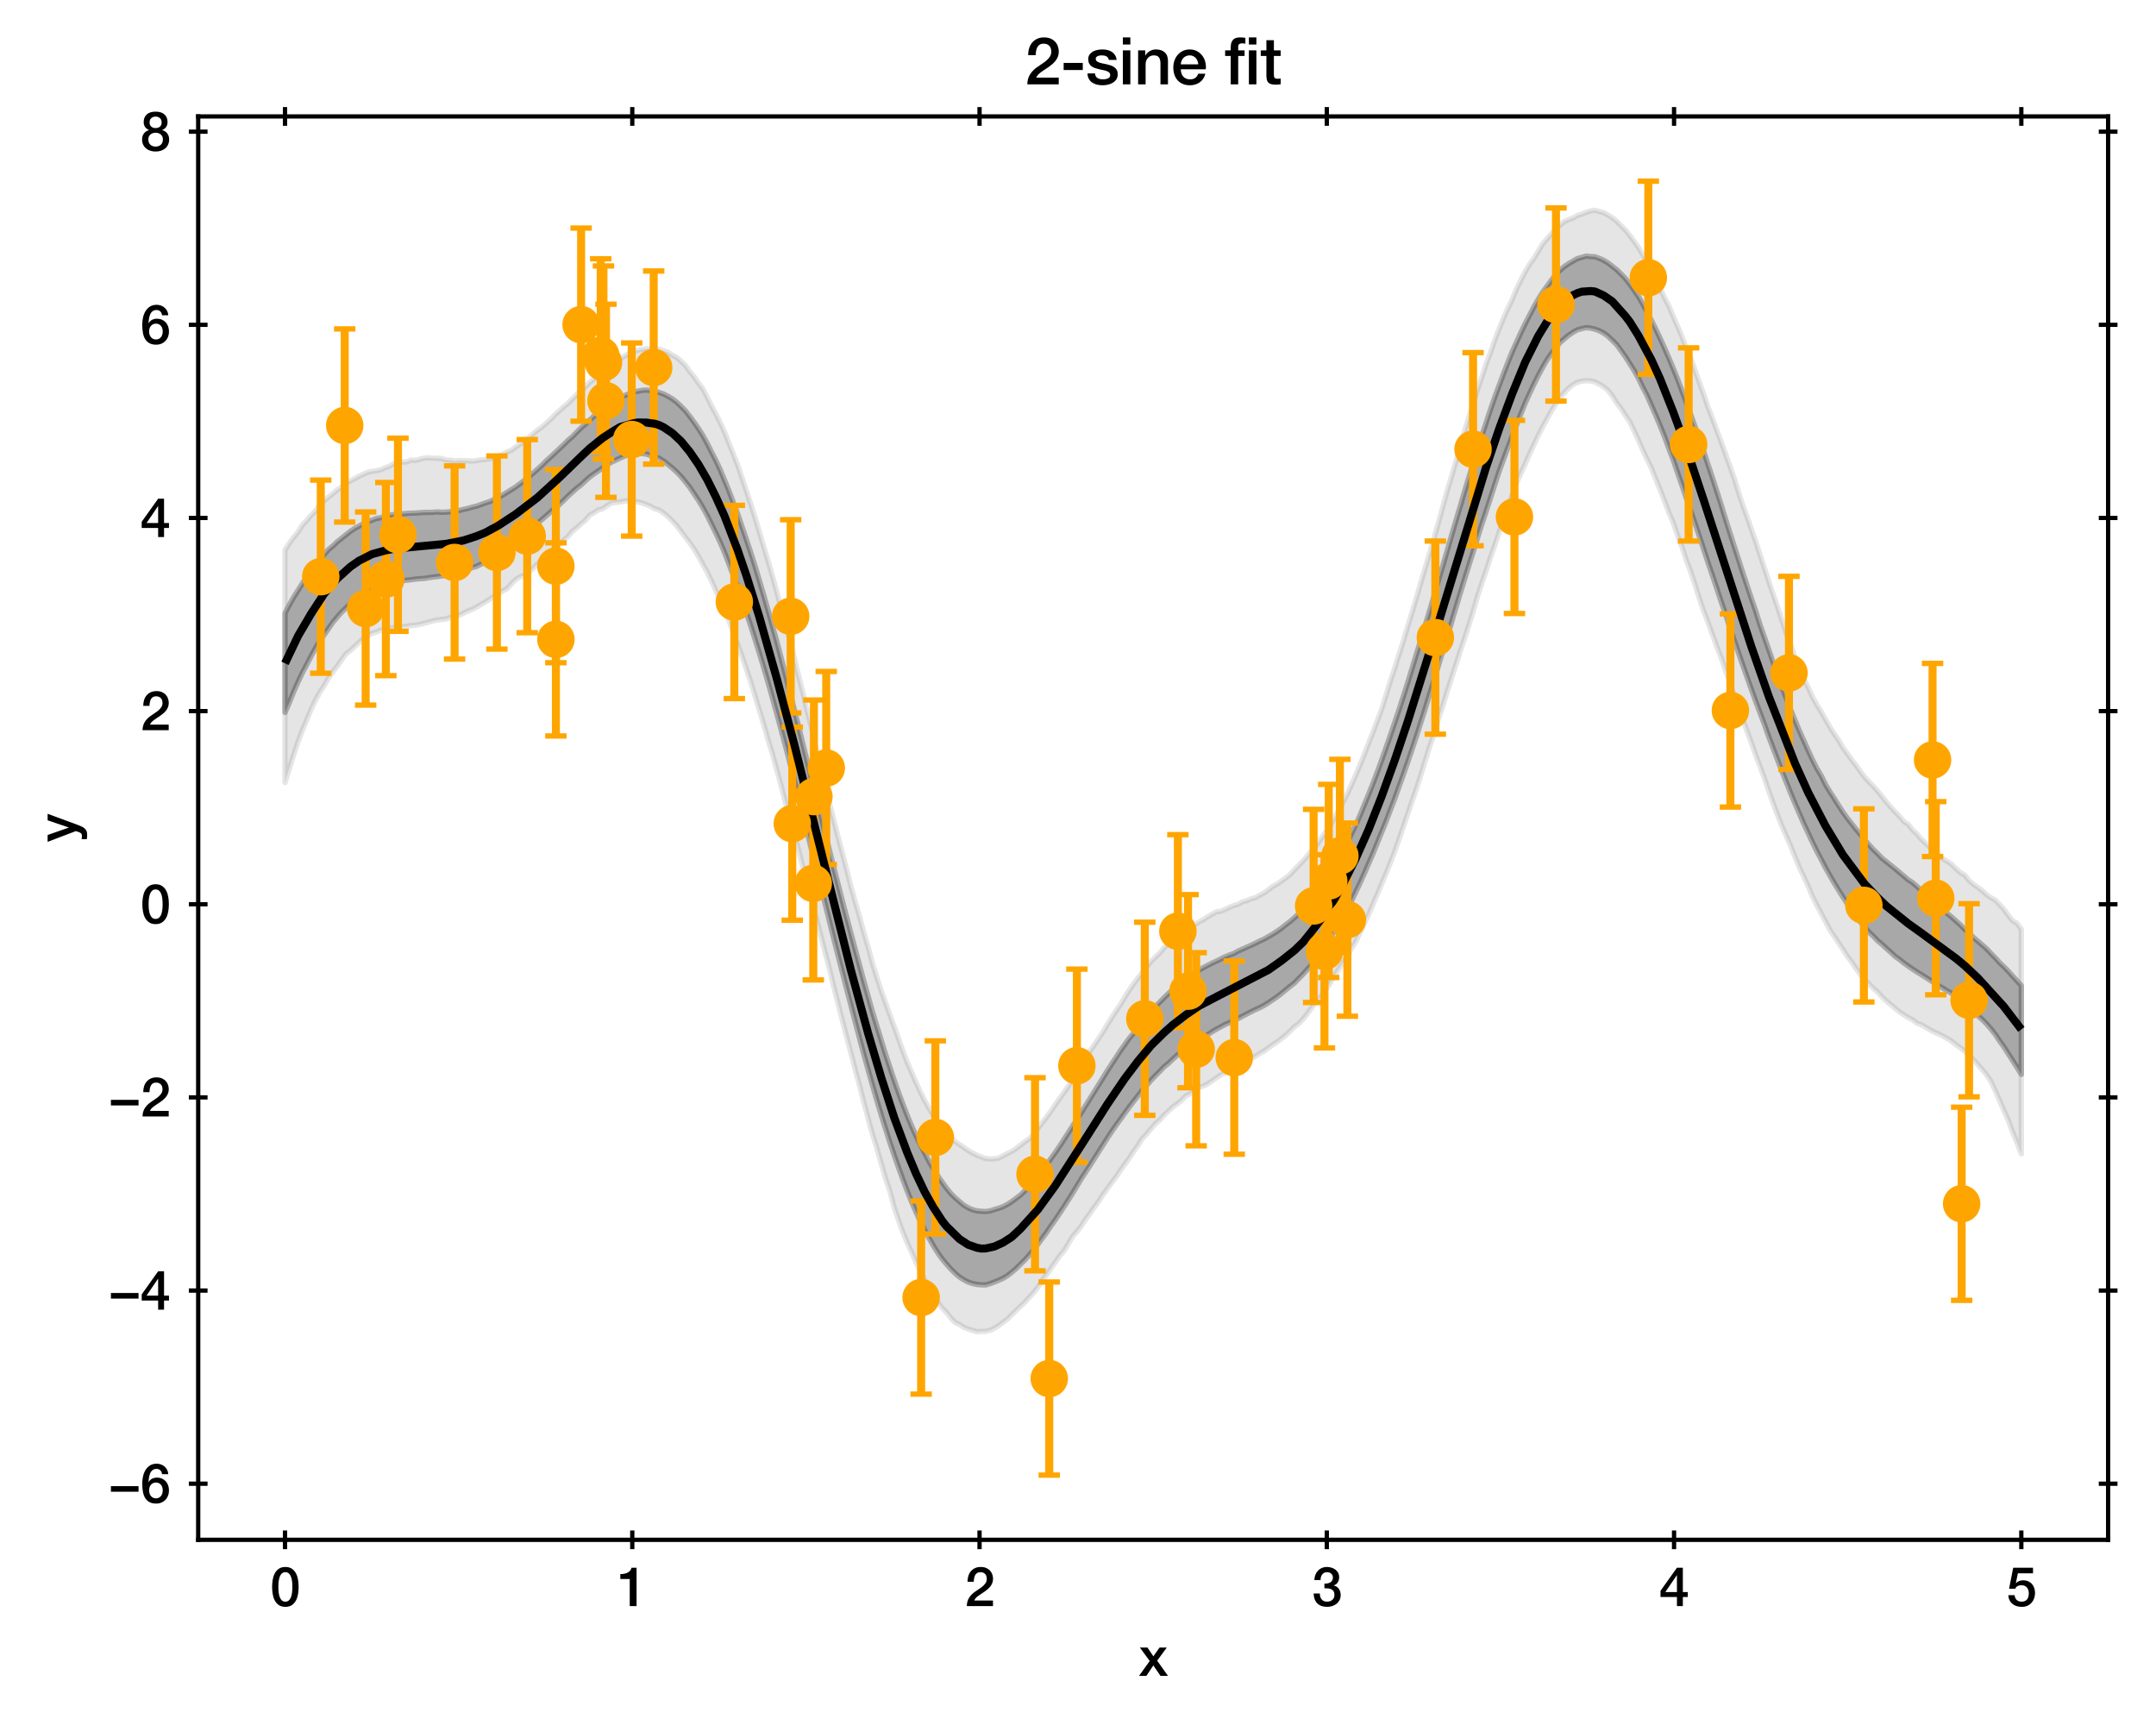 <?xml version="1.0" encoding="utf-8" standalone="no"?>
<!DOCTYPE svg PUBLIC "-//W3C//DTD SVG 1.1//EN"
  "http://www.w3.org/Graphics/SVG/1.1/DTD/svg11.dtd">
<svg xmlns:xlink="http://www.w3.org/1999/xlink" width="403.129pt" height="322.431pt" viewBox="0 0 403.129 322.431" xmlns="http://www.w3.org/2000/svg" version="1.1">
 <defs>
  <style type="text/css">*{stroke-linejoin: round; stroke-linecap: butt}</style>
 </defs>
 <g id="figure_1">
  <g id="patch_1">
   <path d="M 0 322.431 
L 403.129 322.431 
L 403.129 0 
L 0 0 
z
" style="fill: #ffffff"/>
  </g>
  <g id="axes_1">
   <g id="patch_2">
    <path d="M 37.059 287.881 
L 394.179 287.881 
L 394.179 21.769 
L 37.059 21.769 
z
" style="fill: #ffffff"/>
   </g>
   <g id="PolyCollection_1">
    <defs>
     <path id="mcfa5ec02e7" d="M 53.292 -207.771 
L 53.292 -189.242 
L 54.106 -191.089 
L 54.919 -193.105 
L 55.733 -194.933 
L 56.547 -196.669 
L 57.36 -198.188 
L 58.174 -199.77 
L 58.988 -201.254 
L 59.801 -202.609 
L 60.615 -203.764 
L 61.429 -204.906 
L 62.242 -206.095 
L 63.056 -207.062 
L 63.87 -207.996 
L 64.683 -208.769 
L 65.497 -209.549 
L 66.311 -210.285 
L 67.125 -210.92 
L 67.938 -211.52 
L 68.752 -211.95 
L 69.566 -212.313 
L 70.379 -212.729 
L 71.193 -213.005 
L 72.007 -213.251 
L 72.82 -213.454 
L 73.634 -213.571 
L 74.448 -213.696 
L 75.261 -213.836 
L 76.075 -213.97 
L 76.889 -214.046 
L 77.702 -214.166 
L 78.516 -214.244 
L 79.33 -214.288 
L 80.143 -214.426 
L 80.957 -214.542 
L 81.771 -214.637 
L 82.584 -214.739 
L 83.398 -214.883 
L 84.212 -215.058 
L 85.025 -215.255 
L 85.839 -215.479 
L 86.653 -215.717 
L 87.466 -216.005 
L 88.28 -216.316 
L 89.094 -216.539 
L 89.907 -216.931 
L 90.721 -217.341 
L 91.535 -217.779 
L 92.348 -218.208 
L 93.162 -218.623 
L 93.976 -219.155 
L 94.789 -219.731 
L 95.603 -220.267 
L 96.417 -220.881 
L 97.23 -221.537 
L 98.044 -222.253 
L 98.858 -223.027 
L 99.671 -223.774 
L 100.485 -224.543 
L 101.299 -225.271 
L 102.112 -225.971 
L 102.926 -226.689 
L 103.74 -227.405 
L 104.553 -228.074 
L 105.367 -228.838 
L 106.181 -229.66 
L 106.994 -230.39 
L 107.808 -231.128 
L 108.622 -231.758 
L 109.435 -232.517 
L 110.249 -233.241 
L 111.063 -233.841 
L 111.876 -234.392 
L 112.69 -234.963 
L 113.504 -235.498 
L 114.317 -236.026 
L 115.131 -236.398 
L 115.945 -236.795 
L 116.758 -237.16 
L 117.572 -237.409 
L 118.386 -237.557 
L 119.199 -237.653 
L 120.013 -237.631 
L 120.827 -237.542 
L 121.64 -237.271 
L 122.454 -237.03 
L 123.268 -236.749 
L 124.081 -236.237 
L 124.895 -235.596 
L 125.709 -234.931 
L 126.522 -234.197 
L 127.336 -233.348 
L 128.15 -232.361 
L 128.963 -231.328 
L 129.777 -230.111 
L 130.591 -228.903 
L 131.404 -227.561 
L 132.218 -226.07 
L 133.032 -224.429 
L 133.845 -222.761 
L 134.659 -221.045 
L 135.473 -219.128 
L 136.286 -216.997 
L 137.1 -214.888 
L 137.914 -212.687 
L 138.728 -210.271 
L 139.541 -207.893 
L 140.355 -205.474 
L 141.169 -202.917 
L 141.982 -200.313 
L 142.796 -197.621 
L 143.61 -194.853 
L 144.423 -191.967 
L 145.237 -189.024 
L 146.051 -186.015 
L 146.864 -182.974 
L 147.678 -179.851 
L 148.492 -176.644 
L 149.305 -173.303 
L 150.119 -170.07 
L 150.933 -166.813 
L 151.746 -163.574 
L 152.56 -160.361 
L 153.374 -157.184 
L 154.187 -153.852 
L 155.001 -150.541 
L 155.815 -147.252 
L 156.628 -144.046 
L 157.442 -140.914 
L 158.256 -137.729 
L 159.069 -134.608 
L 159.883 -131.462 
L 160.697 -128.372 
L 161.51 -125.33 
L 162.324 -122.42 
L 163.138 -119.531 
L 163.951 -116.705 
L 164.765 -113.999 
L 165.579 -111.365 
L 166.392 -108.817 
L 167.206 -106.41 
L 168.02 -104.108 
L 168.833 -101.877 
L 169.647 -99.736 
L 170.461 -97.703 
L 171.274 -95.836 
L 172.088 -94.047 
L 172.902 -92.471 
L 173.715 -90.938 
L 174.529 -89.5 
L 175.343 -88.216 
L 176.156 -87.073 
L 176.97 -86.093 
L 177.784 -85.188 
L 178.597 -84.372 
L 179.411 -83.673 
L 180.225 -83.167 
L 181.038 -82.731 
L 181.852 -82.466 
L 182.666 -82.292 
L 183.479 -82.23 
L 184.293 -82.203 
L 185.107 -82.437 
L 185.92 -82.747 
L 186.734 -83.077 
L 187.548 -83.442 
L 188.361 -83.927 
L 189.175 -84.563 
L 189.989 -85.253 
L 190.802 -86.071 
L 191.616 -86.865 
L 192.43 -87.771 
L 193.243 -88.742 
L 194.057 -89.811 
L 194.871 -90.898 
L 195.684 -92.011 
L 196.498 -93.221 
L 197.312 -94.367 
L 198.125 -95.578 
L 198.939 -96.818 
L 199.753 -98.084 
L 200.566 -99.372 
L 201.38 -100.714 
L 202.194 -102.061 
L 203.007 -103.312 
L 203.821 -104.554 
L 204.635 -105.834 
L 205.448 -107.114 
L 206.262 -108.403 
L 207.076 -109.683 
L 207.89 -110.912 
L 208.703 -112.086 
L 209.517 -113.199 
L 210.331 -114.346 
L 211.144 -115.473 
L 211.958 -116.511 
L 212.772 -117.56 
L 213.585 -118.615 
L 214.399 -119.52 
L 215.213 -120.449 
L 216.026 -121.311 
L 216.84 -122.118 
L 217.654 -122.97 
L 218.467 -123.633 
L 219.281 -124.401 
L 220.095 -125.145 
L 220.908 -125.773 
L 221.722 -126.364 
L 222.536 -126.891 
L 223.349 -127.448 
L 224.163 -127.959 
L 224.977 -128.524 
L 225.79 -128.989 
L 226.604 -129.523 
L 227.418 -130.003 
L 228.231 -130.436 
L 229.045 -130.881 
L 229.859 -131.233 
L 230.672 -131.618 
L 231.486 -132 
L 232.3 -132.439 
L 233.113 -132.861 
L 233.927 -133.274 
L 234.741 -133.673 
L 235.554 -134.04 
L 236.368 -134.47 
L 237.182 -134.98 
L 237.995 -135.528 
L 238.809 -136.084 
L 239.623 -136.703 
L 240.436 -137.386 
L 241.25 -138.043 
L 242.064 -138.674 
L 242.877 -139.526 
L 243.691 -140.352 
L 244.505 -141.257 
L 245.318 -142.14 
L 246.132 -143.245 
L 246.946 -144.371 
L 247.759 -145.544 
L 248.573 -146.872 
L 249.387 -148.12 
L 250.2 -149.464 
L 251.014 -150.812 
L 251.828 -152.292 
L 252.641 -153.863 
L 253.455 -155.563 
L 254.269 -157.262 
L 255.082 -159.058 
L 255.896 -160.958 
L 256.71 -162.812 
L 257.523 -164.809 
L 258.337 -166.826 
L 259.151 -168.814 
L 259.964 -170.945 
L 260.778 -173.077 
L 261.592 -175.362 
L 262.405 -177.614 
L 263.219 -179.939 
L 264.033 -182.338 
L 264.846 -184.769 
L 265.66 -187.352 
L 266.474 -189.885 
L 267.287 -192.573 
L 268.101 -195.15 
L 268.915 -197.855 
L 269.728 -200.512 
L 270.542 -203.209 
L 271.356 -205.899 
L 272.169 -208.641 
L 272.983 -211.341 
L 273.797 -213.984 
L 274.61 -216.587 
L 275.424 -219.14 
L 276.238 -221.774 
L 277.052 -224.345 
L 277.865 -226.795 
L 278.679 -229.28 
L 279.493 -231.815 
L 280.306 -234.294 
L 281.12 -236.52 
L 281.934 -238.74 
L 282.747 -240.877 
L 283.561 -242.999 
L 284.375 -245.068 
L 285.188 -247.075 
L 286.002 -248.869 
L 286.816 -250.588 
L 287.629 -252.22 
L 288.443 -253.738 
L 289.257 -255.15 
L 290.07 -256.32 
L 290.884 -257.393 
L 291.698 -258.393 
L 292.511 -259.102 
L 293.325 -259.768 
L 294.139 -260.318 
L 294.952 -260.766 
L 295.766 -260.998 
L 296.58 -261.173 
L 297.393 -261.091 
L 298.207 -260.896 
L 299.021 -260.607 
L 299.834 -260.177 
L 300.648 -259.594 
L 301.462 -258.811 
L 302.275 -258.011 
L 303.089 -256.904 
L 303.903 -255.767 
L 304.716 -254.476 
L 305.53 -253.188 
L 306.344 -251.73 
L 307.157 -250.026 
L 307.971 -248.466 
L 308.785 -246.623 
L 309.598 -244.764 
L 310.412 -242.832 
L 311.226 -240.799 
L 312.039 -238.574 
L 312.853 -236.446 
L 313.667 -234.072 
L 314.48 -231.744 
L 315.294 -229.381 
L 316.108 -226.976 
L 316.921 -224.642 
L 317.735 -222.192 
L 318.549 -219.745 
L 319.362 -217.262 
L 320.176 -214.89 
L 320.99 -212.464 
L 321.803 -210.003 
L 322.617 -207.682 
L 323.431 -205.158 
L 324.244 -202.823 
L 325.058 -200.406 
L 325.872 -198.053 
L 326.685 -195.737 
L 327.499 -193.473 
L 328.313 -191.222 
L 329.126 -189.059 
L 329.94 -186.893 
L 330.754 -184.596 
L 331.567 -182.471 
L 332.381 -180.334 
L 333.195 -178.206 
L 334.008 -176.178 
L 334.822 -174.139 
L 335.636 -172.192 
L 336.449 -170.303 
L 337.263 -168.448 
L 338.077 -166.713 
L 338.89 -164.959 
L 339.704 -163.306 
L 340.518 -161.76 
L 341.331 -160.193 
L 342.145 -158.745 
L 342.959 -157.349 
L 343.772 -156.01 
L 344.586 -154.733 
L 345.4 -153.513 
L 346.213 -152.288 
L 347.027 -151.139 
L 347.841 -150.083 
L 348.655 -149.108 
L 349.468 -148.163 
L 350.282 -147.399 
L 351.096 -146.539 
L 351.909 -145.878 
L 352.723 -145.114 
L 353.537 -144.392 
L 354.35 -143.622 
L 355.164 -143.056 
L 355.978 -142.401 
L 356.791 -141.819 
L 357.605 -141.26 
L 358.419 -140.726 
L 359.232 -140.224 
L 360.046 -139.729 
L 360.86 -139.198 
L 361.673 -138.678 
L 362.487 -138.122 
L 363.301 -137.678 
L 364.114 -137.159 
L 364.928 -136.719 
L 365.742 -136.157 
L 366.555 -135.501 
L 367.369 -134.851 
L 368.183 -134.108 
L 368.996 -133.353 
L 369.81 -132.561 
L 370.624 -131.84 
L 371.437 -131.024 
L 372.251 -130.083 
L 373.065 -129.062 
L 373.878 -127.828 
L 374.692 -126.698 
L 375.506 -125.425 
L 376.319 -124.16 
L 377.133 -122.891 
L 377.947 -121.558 
L 377.947 -138.175 
L 377.947 -138.175 
L 377.133 -139.051 
L 376.319 -139.942 
L 375.506 -140.86 
L 374.692 -141.696 
L 373.878 -142.46 
L 373.065 -143.372 
L 372.251 -144.191 
L 371.437 -145.061 
L 370.624 -145.766 
L 369.81 -146.481 
L 368.996 -147.159 
L 368.183 -147.963 
L 367.369 -148.677 
L 366.555 -149.512 
L 365.742 -150.24 
L 364.928 -150.965 
L 364.114 -151.645 
L 363.301 -152.368 
L 362.487 -153.109 
L 361.673 -153.911 
L 360.86 -154.615 
L 360.046 -155.371 
L 359.232 -155.987 
L 358.419 -156.715 
L 357.605 -157.419 
L 356.791 -157.942 
L 355.978 -158.646 
L 355.164 -159.324 
L 354.35 -160.022 
L 353.537 -160.664 
L 352.723 -161.327 
L 351.909 -161.974 
L 351.096 -162.808 
L 350.282 -163.609 
L 349.468 -164.485 
L 348.655 -165.388 
L 347.841 -166.447 
L 347.027 -167.409 
L 346.213 -168.45 
L 345.4 -169.465 
L 344.586 -170.611 
L 343.772 -171.858 
L 342.959 -173.166 
L 342.145 -174.424 
L 341.331 -175.764 
L 340.518 -177.428 
L 339.704 -178.787 
L 338.89 -180.412 
L 338.077 -182.17 
L 337.263 -183.989 
L 336.449 -185.814 
L 335.636 -187.75 
L 334.822 -189.732 
L 334.008 -191.833 
L 333.195 -194.024 
L 332.381 -196.17 
L 331.567 -198.535 
L 330.754 -200.886 
L 329.94 -203.212 
L 329.126 -205.501 
L 328.313 -208.102 
L 327.499 -210.472 
L 326.685 -212.9 
L 325.872 -215.334 
L 325.058 -217.881 
L 324.244 -220.366 
L 323.431 -222.903 
L 322.617 -225.469 
L 321.803 -228.131 
L 320.99 -230.654 
L 320.176 -233.172 
L 319.362 -235.606 
L 318.549 -238.042 
L 317.735 -240.381 
L 316.921 -242.709 
L 316.108 -244.954 
L 315.294 -247.219 
L 314.48 -249.395 
L 313.667 -251.58 
L 312.853 -253.576 
L 312.039 -255.531 
L 311.226 -257.379 
L 310.412 -259.179 
L 309.598 -260.897 
L 308.785 -262.512 
L 307.971 -264.053 
L 307.157 -265.615 
L 306.344 -267.006 
L 305.53 -268.199 
L 304.716 -269.335 
L 303.903 -270.383 
L 303.089 -271.218 
L 302.275 -272.023 
L 301.462 -272.655 
L 300.648 -273.279 
L 299.834 -273.781 
L 299.021 -274.138 
L 298.207 -274.427 
L 297.393 -274.465 
L 296.58 -274.557 
L 295.766 -274.315 
L 294.952 -274.09 
L 294.139 -273.629 
L 293.325 -273.152 
L 292.511 -272.605 
L 291.698 -271.904 
L 290.884 -271.059 
L 290.07 -270.022 
L 289.257 -268.9 
L 288.443 -267.783 
L 287.629 -266.477 
L 286.816 -265.078 
L 286.002 -263.511 
L 285.188 -261.935 
L 284.375 -260.253 
L 283.561 -258.463 
L 282.747 -256.659 
L 281.934 -254.645 
L 281.12 -252.535 
L 280.306 -250.372 
L 279.493 -248.158 
L 278.679 -245.823 
L 277.865 -243.361 
L 277.052 -240.926 
L 276.238 -238.38 
L 275.424 -235.716 
L 274.61 -233.069 
L 273.797 -230.399 
L 272.983 -227.611 
L 272.169 -224.887 
L 271.356 -222.124 
L 270.542 -219.289 
L 269.728 -216.521 
L 268.915 -213.785 
L 268.101 -210.918 
L 267.287 -208.161 
L 266.474 -205.505 
L 265.66 -202.774 
L 264.846 -200.145 
L 264.033 -197.493 
L 263.219 -194.826 
L 262.405 -192.273 
L 261.592 -189.756 
L 260.778 -187.327 
L 259.964 -184.942 
L 259.151 -182.616 
L 258.337 -180.308 
L 257.523 -178.086 
L 256.71 -175.938 
L 255.896 -173.893 
L 255.082 -171.922 
L 254.269 -169.945 
L 253.455 -168.11 
L 252.641 -166.435 
L 251.828 -164.741 
L 251.014 -163.155 
L 250.2 -161.727 
L 249.387 -160.331 
L 248.573 -158.904 
L 247.759 -157.657 
L 246.946 -156.541 
L 246.132 -155.403 
L 245.318 -154.372 
L 244.505 -153.322 
L 243.691 -152.441 
L 242.877 -151.638 
L 242.064 -150.886 
L 241.25 -150.175 
L 240.436 -149.558 
L 239.623 -148.897 
L 238.809 -148.325 
L 237.995 -147.8 
L 237.182 -147.333 
L 236.368 -146.87 
L 235.554 -146.506 
L 234.741 -146.09 
L 233.927 -145.709 
L 233.113 -145.346 
L 232.3 -144.976 
L 231.486 -144.614 
L 230.672 -144.157 
L 229.859 -143.872 
L 229.045 -143.541 
L 228.231 -143.121 
L 227.418 -142.731 
L 226.604 -142.36 
L 225.79 -141.934 
L 224.977 -141.519 
L 224.163 -141.026 
L 223.349 -140.495 
L 222.536 -139.954 
L 221.722 -139.394 
L 220.908 -138.836 
L 220.095 -138.166 
L 219.281 -137.436 
L 218.467 -136.681 
L 217.654 -135.879 
L 216.84 -135.063 
L 216.026 -134.238 
L 215.213 -133.322 
L 214.399 -132.393 
L 213.585 -131.4 
L 212.772 -130.344 
L 211.958 -129.275 
L 211.144 -128.304 
L 210.331 -127.175 
L 209.517 -126.017 
L 208.703 -124.785 
L 207.89 -123.535 
L 207.076 -122.291 
L 206.262 -120.964 
L 205.448 -119.661 
L 204.635 -118.357 
L 203.821 -117.053 
L 203.007 -115.744 
L 202.194 -114.44 
L 201.38 -113.162 
L 200.566 -111.922 
L 199.753 -110.656 
L 198.939 -109.394 
L 198.125 -108.135 
L 197.312 -106.946 
L 196.498 -105.828 
L 195.684 -104.675 
L 194.871 -103.573 
L 194.057 -102.553 
L 193.243 -101.604 
L 192.43 -100.655 
L 191.616 -99.77 
L 190.802 -99.007 
L 189.989 -98.387 
L 189.175 -97.779 
L 188.361 -97.26 
L 187.548 -96.838 
L 186.734 -96.535 
L 185.92 -96.296 
L 185.107 -96.042 
L 184.293 -95.93 
L 183.479 -95.967 
L 182.666 -96.049 
L 181.852 -96.261 
L 181.038 -96.623 
L 180.225 -97.098 
L 179.411 -97.781 
L 178.597 -98.483 
L 177.784 -99.295 
L 176.97 -100.288 
L 176.156 -101.421 
L 175.343 -102.6 
L 174.529 -103.931 
L 173.715 -105.267 
L 172.902 -106.885 
L 172.088 -108.405 
L 171.274 -110.087 
L 170.461 -111.887 
L 169.647 -113.861 
L 168.833 -115.961 
L 168.02 -118.137 
L 167.206 -120.45 
L 166.392 -122.892 
L 165.579 -125.339 
L 164.765 -127.98 
L 163.951 -130.597 
L 163.138 -133.263 
L 162.324 -136.138 
L 161.51 -139.033 
L 160.697 -142.029 
L 159.883 -145.037 
L 159.069 -148.078 
L 158.256 -151.141 
L 157.442 -154.259 
L 156.628 -157.409 
L 155.815 -160.556 
L 155.001 -163.837 
L 154.187 -167.084 
L 153.374 -170.373 
L 152.56 -173.583 
L 151.746 -176.885 
L 150.933 -180.068 
L 150.119 -183.361 
L 149.305 -186.674 
L 148.492 -189.869 
L 147.678 -193.112 
L 146.864 -196.291 
L 146.051 -199.435 
L 145.237 -202.545 
L 144.423 -205.471 
L 143.61 -208.35 
L 142.796 -211.166 
L 141.982 -213.923 
L 141.169 -216.638 
L 140.355 -219.201 
L 139.541 -221.631 
L 138.728 -224.005 
L 137.914 -226.375 
L 137.1 -228.537 
L 136.286 -230.708 
L 135.473 -232.669 
L 134.659 -234.634 
L 133.845 -236.368 
L 133.032 -237.949 
L 132.218 -239.568 
L 131.404 -241.039 
L 130.591 -242.318 
L 129.777 -243.502 
L 128.963 -244.603 
L 128.15 -245.645 
L 127.336 -246.462 
L 126.522 -247.24 
L 125.709 -247.866 
L 124.895 -248.35 
L 124.081 -248.767 
L 123.268 -249.043 
L 122.454 -249.275 
L 121.64 -249.423 
L 120.827 -249.511 
L 120.013 -249.443 
L 119.199 -249.283 
L 118.386 -249.124 
L 117.572 -248.794 
L 116.758 -248.457 
L 115.945 -248.051 
L 115.131 -247.573 
L 114.317 -247.106 
L 113.504 -246.553 
L 112.69 -245.963 
L 111.876 -245.351 
L 111.063 -244.634 
L 110.249 -243.877 
L 109.435 -243.115 
L 108.622 -242.419 
L 107.808 -241.598 
L 106.994 -240.767 
L 106.181 -240.085 
L 105.367 -239.265 
L 104.553 -238.5 
L 103.74 -237.739 
L 102.926 -236.979 
L 102.112 -236.243 
L 101.299 -235.42 
L 100.485 -234.692 
L 99.671 -233.965 
L 98.858 -233.282 
L 98.044 -232.595 
L 97.23 -232 
L 96.417 -231.389 
L 95.603 -230.88 
L 94.789 -230.382 
L 93.976 -229.858 
L 93.162 -229.455 
L 92.348 -229.039 
L 91.535 -228.643 
L 90.721 -228.39 
L 89.907 -228.096 
L 89.094 -227.8 
L 88.28 -227.613 
L 87.466 -227.37 
L 86.653 -227.189 
L 85.839 -226.999 
L 85.025 -226.864 
L 84.212 -226.77 
L 83.398 -226.682 
L 82.584 -226.66 
L 81.771 -226.725 
L 80.957 -226.648 
L 80.143 -226.643 
L 79.33 -226.626 
L 78.516 -226.576 
L 77.702 -226.51 
L 76.889 -226.491 
L 76.075 -226.44 
L 75.261 -226.37 
L 74.448 -226.3 
L 73.634 -226.211 
L 72.82 -226.107 
L 72.007 -225.911 
L 71.193 -225.648 
L 70.379 -225.488 
L 69.566 -225.176 
L 68.752 -224.854 
L 67.938 -224.528 
L 67.125 -224.069 
L 66.311 -223.629 
L 65.497 -223.086 
L 64.683 -222.438 
L 63.87 -221.783 
L 63.056 -221.14 
L 62.242 -220.357 
L 61.429 -219.693 
L 60.615 -218.75 
L 59.801 -217.851 
L 58.988 -216.746 
L 58.174 -215.693 
L 57.36 -214.578 
L 56.547 -213.383 
L 55.733 -212.077 
L 54.919 -210.776 
L 54.106 -209.352 
L 53.292 -207.771 
z
" style="stroke: #000000; stroke-opacity: 0.3"/>
    </defs>
    <g clip-path="url(#p9b4b035f00)">
     <use xlink:href="#mcfa5ec02e7" x="0" y="322.431" style="fill-opacity: 0.3; stroke: #000000; stroke-opacity: 0.3"/>
    </g>
   </g>
   <g id="PolyCollection_2">
    <defs>
     <path id="mbf88b24b2a" d="M 53.292 -219.602 
L 53.292 -176.124 
L 54.106 -178.796 
L 54.919 -181.318 
L 55.733 -183.783 
L 56.547 -185.927 
L 57.36 -187.834 
L 58.174 -189.804 
L 58.988 -191.518 
L 59.801 -192.982 
L 60.615 -194.242 
L 61.429 -195.673 
L 62.242 -196.842 
L 63.056 -197.876 
L 63.87 -199.038 
L 64.683 -200.192 
L 65.497 -200.797 
L 66.311 -201.56 
L 67.125 -202.327 
L 67.938 -203.039 
L 68.752 -203.573 
L 69.566 -204.027 
L 70.379 -204.273 
L 71.193 -204.612 
L 72.007 -204.863 
L 72.82 -205.001 
L 73.634 -205.062 
L 74.448 -205.123 
L 75.261 -205.271 
L 76.075 -205.325 
L 76.889 -205.485 
L 77.702 -205.546 
L 78.516 -205.7 
L 79.33 -205.911 
L 80.143 -206.107 
L 80.957 -206.352 
L 81.771 -206.522 
L 82.584 -206.623 
L 83.398 -206.7 
L 84.212 -207.018 
L 85.025 -207.207 
L 85.839 -207.403 
L 86.653 -207.79 
L 87.466 -208.191 
L 88.28 -208.511 
L 89.094 -208.924 
L 89.907 -209.4 
L 90.721 -209.885 
L 91.535 -210.376 
L 92.348 -210.933 
L 93.162 -211.38 
L 93.976 -211.948 
L 94.789 -212.351 
L 95.603 -213.266 
L 96.417 -214.063 
L 97.23 -214.589 
L 98.044 -214.862 
L 98.858 -215.434 
L 99.671 -216.159 
L 100.485 -216.991 
L 101.299 -217.737 
L 102.112 -218.634 
L 102.926 -219.32 
L 103.74 -220.034 
L 104.553 -220.621 
L 105.367 -221.413 
L 106.181 -222.103 
L 106.994 -223.074 
L 107.808 -223.737 
L 108.622 -224.467 
L 109.435 -225.122 
L 110.249 -226.1 
L 111.063 -226.563 
L 111.876 -227.106 
L 112.69 -227.312 
L 113.504 -227.888 
L 114.317 -228.381 
L 115.131 -228.507 
L 115.945 -228.566 
L 116.758 -228.76 
L 117.572 -228.78 
L 118.386 -228.675 
L 119.199 -228.614 
L 120.013 -228.416 
L 120.827 -228.109 
L 121.64 -227.773 
L 122.454 -227.314 
L 123.268 -227.072 
L 124.081 -226.518 
L 124.895 -225.829 
L 125.709 -225.043 
L 126.522 -224.15 
L 127.336 -223.087 
L 128.15 -221.991 
L 128.963 -220.953 
L 129.777 -219.798 
L 130.591 -218.422 
L 131.404 -216.942 
L 132.218 -215.487 
L 133.032 -213.808 
L 133.845 -211.989 
L 134.659 -210.288 
L 135.473 -208.528 
L 136.286 -206.47 
L 137.1 -204.181 
L 137.914 -202.016 
L 138.728 -199.787 
L 139.541 -197.389 
L 140.355 -194.982 
L 141.169 -192.313 
L 141.982 -189.697 
L 142.796 -186.989 
L 143.61 -184.136 
L 144.423 -181.469 
L 145.237 -178.54 
L 146.051 -175.523 
L 146.864 -172.422 
L 147.678 -169.715 
L 148.492 -166.566 
L 149.305 -163.542 
L 150.119 -160.378 
L 150.933 -157.282 
L 151.746 -154.078 
L 152.56 -151.06 
L 153.374 -147.924 
L 154.187 -144.718 
L 155.001 -141.673 
L 155.815 -138.281 
L 156.628 -135.1 
L 157.442 -131.87 
L 158.256 -128.767 
L 159.069 -125.698 
L 159.883 -122.532 
L 160.697 -119.558 
L 161.51 -116.369 
L 162.324 -113.322 
L 163.138 -110.363 
L 163.951 -107.768 
L 164.765 -104.926 
L 165.579 -102.103 
L 166.392 -99.735 
L 167.206 -96.667 
L 168.02 -94.234 
L 168.833 -92.034 
L 169.647 -90.038 
L 170.461 -88.299 
L 171.274 -86.435 
L 172.088 -84.727 
L 172.902 -83.156 
L 173.715 -81.519 
L 174.529 -80.381 
L 175.343 -78.957 
L 176.156 -77.886 
L 176.97 -77.071 
L 177.784 -76.031 
L 178.597 -75.189 
L 179.411 -74.807 
L 180.225 -74.278 
L 181.038 -73.947 
L 181.852 -73.71 
L 182.666 -73.459 
L 183.479 -73.522 
L 184.293 -73.517 
L 185.107 -73.737 
L 185.92 -74.103 
L 186.734 -74.599 
L 187.548 -75.195 
L 188.361 -75.809 
L 189.175 -76.631 
L 189.989 -77.399 
L 190.802 -78.19 
L 191.616 -78.935 
L 192.43 -79.851 
L 193.243 -80.718 
L 194.057 -81.765 
L 194.871 -83.025 
L 195.684 -84.087 
L 196.498 -85.285 
L 197.312 -86.427 
L 198.125 -87.611 
L 198.939 -88.551 
L 199.753 -89.914 
L 200.566 -91.276 
L 201.38 -92.168 
L 202.194 -93.221 
L 203.007 -94.493 
L 203.821 -95.588 
L 204.635 -96.749 
L 205.448 -97.855 
L 206.262 -99.108 
L 207.076 -100.224 
L 207.89 -101.341 
L 208.703 -102.425 
L 209.517 -103.636 
L 210.331 -104.768 
L 211.144 -105.881 
L 211.958 -107.141 
L 212.772 -108.301 
L 213.585 -109.546 
L 214.399 -110.413 
L 215.213 -111.366 
L 216.026 -112.339 
L 216.84 -113.029 
L 217.654 -113.955 
L 218.467 -114.695 
L 219.281 -115.457 
L 220.095 -116.057 
L 220.908 -116.689 
L 221.722 -117.551 
L 222.536 -117.946 
L 223.349 -118.513 
L 224.163 -119.08 
L 224.977 -119.391 
L 225.79 -119.76 
L 226.604 -120.332 
L 227.418 -120.893 
L 228.231 -121.447 
L 229.045 -121.894 
L 229.859 -122.21 
L 230.672 -122.572 
L 231.486 -122.996 
L 232.3 -123.425 
L 233.113 -123.862 
L 233.927 -124.479 
L 234.741 -124.958 
L 235.554 -125.488 
L 236.368 -125.926 
L 237.182 -126.531 
L 237.995 -127.121 
L 238.809 -127.641 
L 239.623 -128.251 
L 240.436 -128.928 
L 241.25 -129.676 
L 242.064 -130.499 
L 242.877 -131.069 
L 243.691 -131.955 
L 244.505 -132.97 
L 245.318 -134.109 
L 246.132 -135.135 
L 246.946 -136.014 
L 247.759 -137.175 
L 248.573 -138.431 
L 249.387 -139.769 
L 250.2 -141.079 
L 251.014 -142.267 
L 251.828 -143.581 
L 252.641 -145.004 
L 253.455 -146.294 
L 254.269 -147.979 
L 255.082 -149.696 
L 255.896 -151.424 
L 256.71 -153.337 
L 257.523 -155.225 
L 258.337 -157.165 
L 259.151 -159.082 
L 259.964 -161.131 
L 260.778 -163.191 
L 261.592 -165.528 
L 262.405 -167.886 
L 263.219 -170.271 
L 264.033 -172.646 
L 264.846 -175.007 
L 265.66 -177.513 
L 266.474 -180.174 
L 267.287 -182.77 
L 268.101 -185.063 
L 268.915 -187.875 
L 269.728 -190.314 
L 270.542 -192.983 
L 271.356 -195.476 
L 272.169 -198.008 
L 272.983 -200.524 
L 273.797 -202.925 
L 274.61 -205.441 
L 275.424 -208.015 
L 276.238 -210.844 
L 277.052 -213.331 
L 277.865 -215.685 
L 278.679 -218.167 
L 279.493 -220.463 
L 280.306 -222.936 
L 281.12 -225.202 
L 281.934 -227.591 
L 282.747 -229.904 
L 283.561 -232.11 
L 284.375 -233.971 
L 285.188 -235.692 
L 286.002 -237.587 
L 286.816 -239.301 
L 287.629 -241.022 
L 288.443 -242.61 
L 289.257 -244.109 
L 290.07 -245.54 
L 290.884 -246.862 
L 291.698 -248.114 
L 292.511 -249.046 
L 293.325 -249.862 
L 294.139 -250.508 
L 294.952 -250.968 
L 295.766 -251.158 
L 296.58 -251.268 
L 297.393 -251.208 
L 298.207 -251.032 
L 299.021 -250.627 
L 299.834 -250.127 
L 300.648 -249.458 
L 301.462 -248.427 
L 302.275 -247.092 
L 303.089 -246.065 
L 303.903 -244.802 
L 304.716 -243.606 
L 305.53 -241.914 
L 306.344 -240.17 
L 307.157 -238.288 
L 307.971 -236.577 
L 308.785 -234.891 
L 309.598 -232.871 
L 310.412 -230.857 
L 311.226 -228.785 
L 312.039 -226.607 
L 312.853 -224.721 
L 313.667 -222.328 
L 314.48 -220.24 
L 315.294 -217.74 
L 316.108 -215.607 
L 316.921 -213.183 
L 317.735 -210.564 
L 318.549 -208.203 
L 319.362 -206.099 
L 320.176 -203.833 
L 320.99 -201.587 
L 321.803 -199.518 
L 322.617 -197.202 
L 323.431 -194.818 
L 324.244 -192.583 
L 325.058 -190.34 
L 325.872 -187.941 
L 326.685 -185.659 
L 327.499 -183.505 
L 328.313 -181.166 
L 329.126 -179.064 
L 329.94 -176.83 
L 330.754 -174.455 
L 331.567 -172.175 
L 332.381 -170 
L 333.195 -167.948 
L 334.008 -166.106 
L 334.822 -164.281 
L 335.636 -162.203 
L 336.449 -160.232 
L 337.263 -158.562 
L 338.077 -156.758 
L 338.89 -154.83 
L 339.704 -153.223 
L 340.518 -151.678 
L 341.331 -150.16 
L 342.145 -148.592 
L 342.959 -147.37 
L 343.772 -146.175 
L 344.586 -144.954 
L 345.4 -143.652 
L 346.213 -142.597 
L 347.027 -141.379 
L 347.841 -140.266 
L 348.655 -139.23 
L 349.468 -138.49 
L 350.282 -137.65 
L 351.096 -136.946 
L 351.909 -136.039 
L 352.723 -135.275 
L 353.537 -134.606 
L 354.35 -133.921 
L 355.164 -133.245 
L 355.978 -132.705 
L 356.791 -132.202 
L 357.605 -131.778 
L 358.419 -131.142 
L 359.232 -130.871 
L 360.046 -130.383 
L 360.86 -129.899 
L 361.673 -129.467 
L 362.487 -129.134 
L 363.301 -128.729 
L 364.114 -128.269 
L 364.928 -127.77 
L 365.742 -127.092 
L 366.555 -126.548 
L 367.369 -125.865 
L 368.183 -125.201 
L 368.996 -124.307 
L 369.81 -123.405 
L 370.624 -122.491 
L 371.437 -121.498 
L 372.251 -120.284 
L 373.065 -118.549 
L 373.878 -116.681 
L 374.692 -114.807 
L 375.506 -112.98 
L 376.319 -110.781 
L 377.133 -108.843 
L 377.947 -106.714 
L 377.947 -148.687 
L 377.947 -148.687 
L 377.133 -149.826 
L 376.319 -150.293 
L 375.506 -151.288 
L 374.692 -152.438 
L 373.878 -153.296 
L 373.065 -154.169 
L 372.251 -154.584 
L 371.437 -155.173 
L 370.624 -155.925 
L 369.81 -156.532 
L 368.996 -157.093 
L 368.183 -157.791 
L 367.369 -158.823 
L 366.555 -159.277 
L 365.742 -160.031 
L 364.928 -160.817 
L 364.114 -161.386 
L 363.301 -161.862 
L 362.487 -162.473 
L 361.673 -163.207 
L 360.86 -163.995 
L 360.046 -164.791 
L 359.232 -165.547 
L 358.419 -166.523 
L 357.605 -167.262 
L 356.791 -168.318 
L 355.978 -168.827 
L 355.164 -169.816 
L 354.35 -170.645 
L 353.537 -171.522 
L 352.723 -172.475 
L 351.909 -173.492 
L 351.096 -174.529 
L 350.282 -175.446 
L 349.468 -176.242 
L 348.655 -177.122 
L 347.841 -178.214 
L 347.027 -179.341 
L 346.213 -180.402 
L 345.4 -181.548 
L 344.586 -182.637 
L 343.772 -184.083 
L 342.959 -185.237 
L 342.145 -186.503 
L 341.331 -187.937 
L 340.518 -189.386 
L 339.704 -190.682 
L 338.89 -192.129 
L 338.077 -193.927 
L 337.263 -195.573 
L 336.449 -197.386 
L 335.636 -199.57 
L 334.822 -201.864 
L 334.008 -203.974 
L 333.195 -206.397 
L 332.381 -208.904 
L 331.567 -211.279 
L 330.754 -213.671 
L 329.94 -216.143 
L 329.126 -218.634 
L 328.313 -221.077 
L 327.499 -223.429 
L 326.685 -225.745 
L 325.872 -227.973 
L 325.058 -230.414 
L 324.244 -233.051 
L 323.431 -235.367 
L 322.617 -237.608 
L 321.803 -239.848 
L 320.99 -242.01 
L 320.176 -244.229 
L 319.362 -246.316 
L 318.549 -248.733 
L 317.735 -250.956 
L 316.921 -253.26 
L 316.108 -255.484 
L 315.294 -257.37 
L 314.48 -259.536 
L 313.667 -261.446 
L 312.853 -263.299 
L 312.039 -265.237 
L 311.226 -266.737 
L 310.412 -268.534 
L 309.598 -270.047 
L 308.785 -271.69 
L 307.971 -273.436 
L 307.157 -274.808 
L 306.344 -276.178 
L 305.53 -277.34 
L 304.716 -278.44 
L 303.903 -279.449 
L 303.089 -280.266 
L 302.275 -281.086 
L 301.462 -281.724 
L 300.648 -282.242 
L 299.834 -282.676 
L 299.021 -282.895 
L 298.207 -283.122 
L 297.393 -282.984 
L 296.58 -282.717 
L 295.766 -282.385 
L 294.952 -282.145 
L 294.139 -281.667 
L 293.325 -281.374 
L 292.511 -281.028 
L 291.698 -280.344 
L 290.884 -279.593 
L 290.07 -278.713 
L 289.257 -277.756 
L 288.443 -276.831 
L 287.629 -275.456 
L 286.816 -274.127 
L 286.002 -273.013 
L 285.188 -271.633 
L 284.375 -270.068 
L 283.561 -268.39 
L 282.747 -266.435 
L 281.934 -264.758 
L 281.12 -262.951 
L 280.306 -260.946 
L 279.493 -258.842 
L 278.679 -256.491 
L 277.865 -254.327 
L 277.052 -251.833 
L 276.238 -249.488 
L 275.424 -246.89 
L 274.61 -244.26 
L 273.797 -241.65 
L 272.983 -238.814 
L 272.169 -235.93 
L 271.356 -233.168 
L 270.542 -230.445 
L 269.728 -227.504 
L 268.915 -224.516 
L 268.101 -221.701 
L 267.287 -218.907 
L 266.474 -216.219 
L 265.66 -213.484 
L 264.846 -210.638 
L 264.033 -207.978 
L 263.219 -205.33 
L 262.405 -202.582 
L 261.592 -200.07 
L 260.778 -197.474 
L 259.964 -195.069 
L 259.151 -192.4 
L 258.337 -189.842 
L 257.523 -187.682 
L 256.71 -185.489 
L 255.896 -183.519 
L 255.082 -181.353 
L 254.269 -179.374 
L 253.455 -177.446 
L 252.641 -175.572 
L 251.828 -173.825 
L 251.014 -172.299 
L 250.2 -170.719 
L 249.387 -169.359 
L 248.573 -167.773 
L 247.759 -166.693 
L 246.946 -165.583 
L 246.132 -164.393 
L 245.318 -163.516 
L 244.505 -162.48 
L 243.691 -161.525 
L 242.877 -160.69 
L 242.064 -159.865 
L 241.25 -158.965 
L 240.436 -158.316 
L 239.623 -157.731 
L 238.809 -157.167 
L 237.995 -156.709 
L 237.182 -156.106 
L 236.368 -155.493 
L 235.554 -155.083 
L 234.741 -154.599 
L 233.927 -154.387 
L 233.113 -154.04 
L 232.3 -153.826 
L 231.486 -153.351 
L 230.672 -153.114 
L 229.859 -152.803 
L 229.045 -152.405 
L 228.231 -152.05 
L 227.418 -151.941 
L 226.604 -151.472 
L 225.79 -151.025 
L 224.977 -150.481 
L 224.163 -150.049 
L 223.349 -149.503 
L 222.536 -148.945 
L 221.722 -148.351 
L 220.908 -147.842 
L 220.095 -147.288 
L 219.281 -146.69 
L 218.467 -146.026 
L 217.654 -145.232 
L 216.84 -144.241 
L 216.026 -143.474 
L 215.213 -142.669 
L 214.399 -141.683 
L 213.585 -140.613 
L 212.772 -139.561 
L 211.958 -138.471 
L 211.144 -137.313 
L 210.331 -135.993 
L 209.517 -134.643 
L 208.703 -133.463 
L 207.89 -132.216 
L 207.076 -130.897 
L 206.262 -129.543 
L 205.448 -128.316 
L 204.635 -127.102 
L 203.821 -125.955 
L 203.007 -124.734 
L 202.194 -123.471 
L 201.38 -122.037 
L 200.566 -120.765 
L 199.753 -119.346 
L 198.939 -118.18 
L 198.125 -117.057 
L 197.312 -115.892 
L 196.498 -114.683 
L 195.684 -113.567 
L 194.871 -112.517 
L 194.057 -111.426 
L 193.243 -110.263 
L 192.43 -109.533 
L 191.616 -108.941 
L 190.802 -108.338 
L 189.989 -107.695 
L 189.175 -107.183 
L 188.361 -106.753 
L 187.548 -106.351 
L 186.734 -105.916 
L 185.92 -105.79 
L 185.107 -105.73 
L 184.293 -105.846 
L 183.479 -106.132 
L 182.666 -106.446 
L 181.852 -106.868 
L 181.038 -107.32 
L 180.225 -107.897 
L 179.411 -108.446 
L 178.597 -109 
L 177.784 -109.754 
L 176.97 -110.439 
L 176.156 -111.618 
L 175.343 -112.666 
L 174.529 -113.86 
L 173.715 -115.206 
L 172.902 -116.655 
L 172.088 -118.259 
L 171.274 -120.047 
L 170.461 -121.926 
L 169.647 -123.774 
L 168.833 -125.895 
L 168.02 -128.21 
L 167.206 -130.468 
L 166.392 -132.675 
L 165.579 -134.948 
L 164.765 -137.203 
L 163.951 -139.721 
L 163.138 -142.289 
L 162.324 -145.353 
L 161.51 -148.106 
L 160.697 -151.142 
L 159.883 -153.932 
L 159.069 -156.835 
L 158.256 -160.107 
L 157.442 -163.169 
L 156.628 -166.248 
L 155.815 -169.436 
L 155.001 -172.588 
L 154.187 -176.028 
L 153.374 -179.524 
L 152.56 -182.765 
L 151.746 -186.309 
L 150.933 -189.523 
L 150.119 -192.952 
L 149.305 -196.141 
L 148.492 -199.538 
L 147.678 -202.721 
L 146.864 -205.756 
L 146.051 -208.835 
L 145.237 -211.761 
L 144.423 -214.769 
L 143.61 -217.555 
L 142.796 -220.273 
L 141.982 -222.968 
L 141.169 -225.676 
L 140.355 -228.269 
L 139.541 -230.683 
L 138.728 -233.128 
L 137.914 -235.513 
L 137.1 -237.59 
L 136.286 -239.624 
L 135.473 -241.659 
L 134.659 -243.418 
L 133.845 -245.055 
L 133.032 -246.546 
L 132.218 -248.177 
L 131.404 -249.754 
L 130.591 -250.824 
L 129.777 -251.989 
L 128.963 -252.966 
L 128.15 -254.149 
L 127.336 -254.904 
L 126.522 -255.625 
L 125.709 -256.019 
L 124.895 -256.57 
L 124.081 -256.844 
L 123.268 -257.124 
L 122.454 -257.292 
L 121.64 -257.236 
L 120.827 -257.206 
L 120.013 -257.104 
L 119.199 -256.931 
L 118.386 -256.705 
L 117.572 -256.332 
L 116.758 -255.868 
L 115.945 -255.287 
L 115.131 -254.899 
L 114.317 -254.44 
L 113.504 -253.885 
L 112.69 -253.126 
L 111.876 -252.399 
L 111.063 -251.584 
L 110.249 -250.912 
L 109.435 -250.118 
L 108.622 -249.386 
L 107.808 -248.618 
L 106.994 -247.813 
L 106.181 -247.005 
L 105.367 -246.342 
L 104.553 -245.592 
L 103.74 -244.868 
L 102.926 -244.009 
L 102.112 -243.294 
L 101.299 -242.56 
L 100.485 -242.003 
L 99.671 -241.324 
L 98.858 -240.568 
L 98.044 -239.901 
L 97.23 -239.403 
L 96.417 -238.846 
L 95.603 -238.232 
L 94.789 -237.933 
L 93.976 -237.472 
L 93.162 -237.03 
L 92.348 -236.809 
L 91.535 -236.641 
L 90.721 -236.513 
L 89.907 -236.455 
L 89.094 -236.302 
L 88.28 -236.215 
L 87.466 -236.284 
L 86.653 -236.314 
L 85.839 -236.343 
L 85.025 -236.254 
L 84.212 -236.399 
L 83.398 -236.428 
L 82.584 -236.698 
L 81.771 -236.745 
L 80.957 -236.771 
L 80.143 -236.841 
L 79.33 -236.779 
L 78.516 -236.591 
L 77.702 -236.361 
L 76.889 -236.425 
L 76.075 -236.095 
L 75.261 -236.022 
L 74.448 -236.023 
L 73.634 -235.757 
L 72.82 -235.267 
L 72.007 -234.981 
L 71.193 -234.603 
L 70.379 -234.416 
L 69.566 -234.32 
L 68.752 -234.147 
L 67.938 -233.757 
L 67.125 -233.397 
L 66.311 -232.94 
L 65.497 -232.508 
L 64.683 -232.092 
L 63.87 -231.388 
L 63.056 -230.845 
L 62.242 -230.153 
L 61.429 -229.492 
L 60.615 -228.834 
L 59.801 -228.103 
L 58.988 -226.892 
L 58.174 -226.104 
L 57.36 -225.129 
L 56.547 -224.269 
L 55.733 -222.979 
L 54.919 -221.976 
L 54.106 -220.89 
L 53.292 -219.602 
z
" style="stroke: #808080; stroke-opacity: 0.2"/>
    </defs>
    <g clip-path="url(#p9b4b035f00)">
     <use xlink:href="#mbf88b24b2a" x="0" y="322.431" style="fill: #808080; fill-opacity: 0.2; stroke: #808080; stroke-opacity: 0.2"/>
    </g>
   </g>
   <g id="matplotlib.axis_1">
    <g id="xtick_1">
     <g id="line2d_1">
      <defs>
       <path id="m8eb3f0d45e" d="M 0 1.75 
L 0 -1.75 
" style="stroke: #000000; stroke-width: 0.8"/>
      </defs>
      <g>
       <use xlink:href="#m8eb3f0d45e" x="53.292" y="287.881" style="stroke: #000000; stroke-width: 0.8"/>
      </g>
     </g>
     <g id="line2d_2">
      <g>
       <use xlink:href="#m8eb3f0d45e" x="53.292" y="21.769" style="stroke: #000000; stroke-width: 0.8"/>
      </g>
     </g>
     <g id="text_1">
      <!-- 0 -->
      <g transform="translate(50.512 300.271)scale(0.1 -0.1)">
       <defs>
        <path id="HelveticaNeue-Medium-30" d="M 1779 4570 
Q 2259 4570 2563 4349 
Q 2867 4128 3036 3785 
Q 3206 3443 3267 3033 
Q 3328 2624 3328 2240 
Q 3328 1856 3267 1446 
Q 3206 1037 3036 694 
Q 2867 352 2563 131 
Q 2259 -90 1779 -90 
Q 1299 -90 995 131 
Q 691 352 521 694 
Q 352 1037 291 1446 
Q 230 1856 230 2240 
Q 230 2624 291 3033 
Q 352 3443 521 3785 
Q 691 4128 995 4349 
Q 1299 4570 1779 4570 
z
M 1779 518 
Q 2016 518 2176 656 
Q 2336 794 2429 1027 
Q 2522 1261 2560 1574 
Q 2598 1888 2598 2240 
Q 2598 2592 2560 2902 
Q 2522 3213 2429 3449 
Q 2336 3686 2176 3824 
Q 2016 3962 1779 3962 
Q 1536 3962 1379 3824 
Q 1222 3686 1129 3449 
Q 1037 3213 998 2902 
Q 960 2592 960 2240 
Q 960 1888 998 1574 
Q 1037 1261 1129 1027 
Q 1222 794 1379 656 
Q 1536 518 1779 518 
z
" transform="scale(0.016)"/>
       </defs>
       <use xlink:href="#HelveticaNeue-Medium-30"/>
      </g>
     </g>
    </g>
    <g id="xtick_2">
     <g id="line2d_3">
      <g>
       <use xlink:href="#m8eb3f0d45e" x="118.223" y="287.881" style="stroke: #000000; stroke-width: 0.8"/>
      </g>
     </g>
     <g id="line2d_4">
      <g>
       <use xlink:href="#m8eb3f0d45e" x="118.223" y="21.769" style="stroke: #000000; stroke-width: 0.8"/>
      </g>
     </g>
     <g id="text_2">
      <!-- 1 -->
      <g transform="translate(115.443 300.271)scale(0.1 -0.1)">
       <defs>
        <path id="HelveticaNeue-Medium-31" d="M 339 3738 
Q 570 3738 787 3776 
Q 1005 3814 1181 3904 
Q 1357 3994 1481 4134 
Q 1606 4275 1645 4480 
L 2240 4480 
L 2240 0 
L 1440 0 
L 1440 3162 
L 339 3162 
L 339 3738 
z
" transform="scale(0.016)"/>
       </defs>
       <use xlink:href="#HelveticaNeue-Medium-31"/>
      </g>
     </g>
    </g>
    <g id="xtick_3">
     <g id="line2d_5">
      <g>
       <use xlink:href="#m8eb3f0d45e" x="183.154" y="287.881" style="stroke: #000000; stroke-width: 0.8"/>
      </g>
     </g>
     <g id="line2d_6">
      <g>
       <use xlink:href="#m8eb3f0d45e" x="183.154" y="21.769" style="stroke: #000000; stroke-width: 0.8"/>
      </g>
     </g>
     <g id="text_3">
      <!-- 2 -->
      <g transform="translate(180.374 300.271)scale(0.1 -0.1)">
       <defs>
        <path id="HelveticaNeue-Medium-32" d="M 3309 0 
L 250 0 
Q 256 557 518 973 
Q 781 1389 1235 1696 
Q 1453 1856 1689 2006 
Q 1926 2157 2124 2329 
Q 2323 2502 2451 2704 
Q 2579 2906 2586 3168 
Q 2586 3290 2557 3427 
Q 2528 3565 2445 3683 
Q 2362 3802 2214 3882 
Q 2067 3962 1830 3962 
Q 1613 3962 1469 3875 
Q 1325 3789 1238 3638 
Q 1152 3488 1110 3283 
Q 1069 3078 1062 2842 
L 333 2842 
Q 333 3213 432 3529 
Q 531 3846 729 4076 
Q 928 4307 1213 4438 
Q 1498 4570 1875 4570 
Q 2285 4570 2560 4435 
Q 2835 4301 3004 4096 
Q 3174 3891 3244 3651 
Q 3315 3411 3315 3194 
Q 3315 2925 3232 2707 
Q 3149 2490 3008 2307 
Q 2867 2125 2688 1971 
Q 2509 1818 2317 1683 
Q 2125 1549 1933 1427 
Q 1741 1306 1577 1184 
Q 1414 1062 1292 931 
Q 1171 800 1126 653 
L 3309 653 
L 3309 0 
z
" transform="scale(0.016)"/>
       </defs>
       <use xlink:href="#HelveticaNeue-Medium-32"/>
      </g>
     </g>
    </g>
    <g id="xtick_4">
     <g id="line2d_7">
      <g>
       <use xlink:href="#m8eb3f0d45e" x="248.085" y="287.881" style="stroke: #000000; stroke-width: 0.8"/>
      </g>
     </g>
     <g id="line2d_8">
      <g>
       <use xlink:href="#m8eb3f0d45e" x="248.085" y="21.769" style="stroke: #000000; stroke-width: 0.8"/>
      </g>
     </g>
     <g id="text_4">
      <!-- 3 -->
      <g transform="translate(245.305 300.271)scale(0.1 -0.1)">
       <defs>
        <path id="HelveticaNeue-Medium-33" d="M 1459 2624 
Q 1638 2618 1817 2650 
Q 1997 2682 2137 2762 
Q 2278 2842 2364 2982 
Q 2451 3123 2451 3328 
Q 2451 3616 2256 3789 
Q 2061 3962 1754 3962 
Q 1562 3962 1421 3885 
Q 1280 3808 1187 3677 
Q 1094 3546 1049 3382 
Q 1005 3219 1011 3046 
L 282 3046 
Q 294 3373 403 3651 
Q 512 3930 701 4134 
Q 890 4339 1158 4454 
Q 1427 4570 1766 4570 
Q 2029 4570 2281 4493 
Q 2534 4416 2736 4269 
Q 2938 4122 3059 3894 
Q 3181 3667 3181 3373 
Q 3181 3034 3027 2781 
Q 2874 2528 2547 2413 
L 2547 2400 
Q 2931 2323 3145 2019 
Q 3360 1715 3360 1280 
Q 3360 960 3232 707 
Q 3104 454 2886 278 
Q 2669 102 2381 6 
Q 2093 -90 1773 -90 
Q 1382 -90 1091 22 
Q 800 134 605 339 
Q 410 544 307 832 
Q 205 1120 198 1472 
L 928 1472 
Q 915 1062 1129 790 
Q 1344 518 1773 518 
Q 2138 518 2384 726 
Q 2630 934 2630 1318 
Q 2630 1581 2528 1734 
Q 2426 1888 2259 1968 
Q 2093 2048 1885 2067 
Q 1677 2086 1459 2080 
L 1459 2624 
z
" transform="scale(0.016)"/>
       </defs>
       <use xlink:href="#HelveticaNeue-Medium-33"/>
      </g>
     </g>
    </g>
    <g id="xtick_5">
     <g id="line2d_9">
      <g>
       <use xlink:href="#m8eb3f0d45e" x="313.016" y="287.881" style="stroke: #000000; stroke-width: 0.8"/>
      </g>
     </g>
     <g id="line2d_10">
      <g>
       <use xlink:href="#m8eb3f0d45e" x="313.016" y="21.769" style="stroke: #000000; stroke-width: 0.8"/>
      </g>
     </g>
     <g id="text_5">
      <!-- 4 -->
      <g transform="translate(310.236 300.271)scale(0.1 -0.1)">
       <defs>
        <path id="HelveticaNeue-Medium-34" d="M 717 1638 
L 2074 1638 
L 2074 3610 
L 2061 3610 
L 717 1638 
z
M 3341 1062 
L 2765 1062 
L 2765 0 
L 2074 0 
L 2074 1062 
L 154 1062 
L 154 1786 
L 2074 4480 
L 2765 4480 
L 2765 1638 
L 3341 1638 
L 3341 1062 
z
" transform="scale(0.016)"/>
       </defs>
       <use xlink:href="#HelveticaNeue-Medium-34"/>
      </g>
     </g>
    </g>
    <g id="xtick_6">
     <g id="line2d_11">
      <g>
       <use xlink:href="#m8eb3f0d45e" x="377.947" y="287.881" style="stroke: #000000; stroke-width: 0.8"/>
      </g>
     </g>
     <g id="line2d_12">
      <g>
       <use xlink:href="#m8eb3f0d45e" x="377.947" y="21.769" style="stroke: #000000; stroke-width: 0.8"/>
      </g>
     </g>
     <g id="text_6">
      <!-- 5 -->
      <g transform="translate(375.167 300.271)scale(0.1 -0.1)">
       <defs>
        <path id="HelveticaNeue-Medium-35" d="M 787 4480 
L 3104 4480 
L 3104 3827 
L 1331 3827 
L 1101 2688 
L 1114 2675 
Q 1261 2842 1488 2928 
Q 1715 3014 1939 3014 
Q 2272 3014 2534 2902 
Q 2797 2790 2976 2588 
Q 3155 2387 3248 2112 
Q 3341 1837 3341 1517 
Q 3341 1248 3254 963 
Q 3168 678 2979 444 
Q 2790 211 2496 60 
Q 2202 -90 1792 -90 
Q 1466 -90 1187 -3 
Q 909 83 697 256 
Q 486 429 361 681 
Q 237 934 224 1274 
L 954 1274 
Q 986 909 1203 713 
Q 1421 518 1779 518 
Q 2010 518 2170 595 
Q 2330 672 2429 806 
Q 2528 941 2569 1120 
Q 2611 1299 2611 1504 
Q 2611 1690 2560 1859 
Q 2509 2029 2406 2157 
Q 2304 2285 2141 2361 
Q 1978 2438 1760 2438 
Q 1530 2438 1328 2352 
Q 1126 2266 1037 2029 
L 307 2029 
L 787 4480 
z
" transform="scale(0.016)"/>
       </defs>
       <use xlink:href="#HelveticaNeue-Medium-35"/>
      </g>
     </g>
    </g>
    <g id="text_7">
     <!-- x -->
     <g transform="translate(212.934 313.321)scale(0.1 -0.1)">
      <defs>
       <path id="HelveticaNeue-Medium-78" d="M 1274 1741 
L 128 3309 
L 1011 3309 
L 1702 2291 
L 2426 3309 
L 3270 3309 
L 2144 1779 
L 3411 0 
L 2534 0 
L 1696 1222 
L 883 0 
L 26 0 
L 1274 1741 
z
" transform="scale(0.016)"/>
      </defs>
      <use xlink:href="#HelveticaNeue-Medium-78"/>
     </g>
    </g>
   </g>
   <g id="matplotlib.axis_2">
    <g id="ytick_1">
     <g id="line2d_13">
      <defs>
       <path id="mc840d1aebe" d="M 1.75 0 
L -1.75 -0 
" style="stroke: #000000; stroke-width: 0.8"/>
      </defs>
      <g>
       <use xlink:href="#mc840d1aebe" x="37.059" y="277.39" style="stroke: #000000; stroke-width: 0.8"/>
      </g>
     </g>
     <g id="line2d_14">
      <g>
       <use xlink:href="#mc840d1aebe" x="394.179" y="277.39" style="stroke: #000000; stroke-width: 0.8"/>
      </g>
     </g>
     <g id="text_8">
      <!-- −6 -->
      <g transform="translate(20.25 280.961)scale(0.1 -0.1)">
       <defs>
        <path id="HelveticaNeue-Medium-2212" d="M 307 1293 
L 307 1946 
L 3533 1946 
L 3533 1293 
L 307 1293 
z
" transform="scale(0.016)"/>
        <path id="HelveticaNeue-Medium-36" d="M 2528 3347 
Q 2502 3622 2332 3792 
Q 2163 3962 1875 3962 
Q 1677 3962 1533 3888 
Q 1389 3814 1289 3692 
Q 1190 3571 1129 3414 
Q 1069 3258 1030 3085 
Q 992 2912 976 2742 
Q 960 2573 947 2426 
L 960 2413 
Q 1107 2682 1366 2813 
Q 1626 2944 1926 2944 
Q 2259 2944 2521 2829 
Q 2784 2714 2966 2512 
Q 3149 2310 3245 2035 
Q 3341 1760 3341 1440 
Q 3341 1114 3235 835 
Q 3130 557 2931 349 
Q 2733 141 2457 25 
Q 2182 -90 1850 -90 
Q 1357 -90 1040 92 
Q 723 275 540 592 
Q 358 909 288 1334 
Q 218 1760 218 2253 
Q 218 2656 304 3065 
Q 390 3475 588 3811 
Q 787 4147 1110 4358 
Q 1434 4570 1907 4570 
Q 2176 4570 2413 4480 
Q 2650 4390 2832 4230 
Q 3014 4070 3129 3846 
Q 3245 3622 3258 3347 
L 2528 3347 
z
M 1824 518 
Q 2022 518 2169 598 
Q 2317 678 2416 806 
Q 2515 934 2563 1104 
Q 2611 1274 2611 1453 
Q 2611 1632 2563 1798 
Q 2515 1965 2416 2089 
Q 2317 2214 2169 2291 
Q 2022 2368 1824 2368 
Q 1626 2368 1475 2294 
Q 1325 2221 1222 2096 
Q 1120 1971 1069 1804 
Q 1018 1638 1018 1453 
Q 1018 1267 1069 1100 
Q 1120 934 1222 803 
Q 1325 672 1475 595 
Q 1626 518 1824 518 
z
" transform="scale(0.016)"/>
       </defs>
       <use xlink:href="#HelveticaNeue-Medium-2212"/>
       <use xlink:href="#HelveticaNeue-Medium-36" x="60"/>
      </g>
     </g>
    </g>
    <g id="ytick_2">
     <g id="line2d_15">
      <g>
       <use xlink:href="#mc840d1aebe" x="37.059" y="241.28" style="stroke: #000000; stroke-width: 0.8"/>
      </g>
     </g>
     <g id="line2d_16">
      <g>
       <use xlink:href="#mc840d1aebe" x="394.179" y="241.28" style="stroke: #000000; stroke-width: 0.8"/>
      </g>
     </g>
     <g id="text_9">
      <!-- −4 -->
      <g transform="translate(20.25 244.85)scale(0.1 -0.1)">
       <use xlink:href="#HelveticaNeue-Medium-2212"/>
       <use xlink:href="#HelveticaNeue-Medium-34" x="60"/>
      </g>
     </g>
    </g>
    <g id="ytick_3">
     <g id="line2d_17">
      <g>
       <use xlink:href="#mc840d1aebe" x="37.059" y="205.169" style="stroke: #000000; stroke-width: 0.8"/>
      </g>
     </g>
     <g id="line2d_18">
      <g>
       <use xlink:href="#mc840d1aebe" x="394.179" y="205.169" style="stroke: #000000; stroke-width: 0.8"/>
      </g>
     </g>
     <g id="text_10">
      <!-- −2 -->
      <g transform="translate(20.25 208.739)scale(0.1 -0.1)">
       <use xlink:href="#HelveticaNeue-Medium-2212"/>
       <use xlink:href="#HelveticaNeue-Medium-32" x="60"/>
      </g>
     </g>
    </g>
    <g id="ytick_4">
     <g id="line2d_19">
      <g>
       <use xlink:href="#mc840d1aebe" x="37.059" y="169.058" style="stroke: #000000; stroke-width: 0.8"/>
      </g>
     </g>
     <g id="line2d_20">
      <g>
       <use xlink:href="#mc840d1aebe" x="394.179" y="169.058" style="stroke: #000000; stroke-width: 0.8"/>
      </g>
     </g>
     <g id="text_11">
      <!-- 0 -->
      <g transform="translate(26.25 172.629)scale(0.1 -0.1)">
       <use xlink:href="#HelveticaNeue-Medium-30"/>
      </g>
     </g>
    </g>
    <g id="ytick_5">
     <g id="line2d_21">
      <g>
       <use xlink:href="#mc840d1aebe" x="37.059" y="132.948" style="stroke: #000000; stroke-width: 0.8"/>
      </g>
     </g>
     <g id="line2d_22">
      <g>
       <use xlink:href="#mc840d1aebe" x="394.179" y="132.948" style="stroke: #000000; stroke-width: 0.8"/>
      </g>
     </g>
     <g id="text_12">
      <!-- 2 -->
      <g transform="translate(26.25 136.518)scale(0.1 -0.1)">
       <use xlink:href="#HelveticaNeue-Medium-32"/>
      </g>
     </g>
    </g>
    <g id="ytick_6">
     <g id="line2d_23">
      <g>
       <use xlink:href="#mc840d1aebe" x="37.059" y="96.837" style="stroke: #000000; stroke-width: 0.8"/>
      </g>
     </g>
     <g id="line2d_24">
      <g>
       <use xlink:href="#mc840d1aebe" x="394.179" y="96.837" style="stroke: #000000; stroke-width: 0.8"/>
      </g>
     </g>
     <g id="text_13">
      <!-- 4 -->
      <g transform="translate(26.25 100.407)scale(0.1 -0.1)">
       <use xlink:href="#HelveticaNeue-Medium-34"/>
      </g>
     </g>
    </g>
    <g id="ytick_7">
     <g id="line2d_25">
      <g>
       <use xlink:href="#mc840d1aebe" x="37.059" y="60.726" style="stroke: #000000; stroke-width: 0.8"/>
      </g>
     </g>
     <g id="line2d_26">
      <g>
       <use xlink:href="#mc840d1aebe" x="394.179" y="60.726" style="stroke: #000000; stroke-width: 0.8"/>
      </g>
     </g>
     <g id="text_14">
      <!-- 6 -->
      <g transform="translate(26.25 64.297)scale(0.1 -0.1)">
       <use xlink:href="#HelveticaNeue-Medium-36"/>
      </g>
     </g>
    </g>
    <g id="ytick_8">
     <g id="line2d_27">
      <g>
       <use xlink:href="#mc840d1aebe" x="37.059" y="24.616" style="stroke: #000000; stroke-width: 0.8"/>
      </g>
     </g>
     <g id="line2d_28">
      <g>
       <use xlink:href="#mc840d1aebe" x="394.179" y="24.616" style="stroke: #000000; stroke-width: 0.8"/>
      </g>
     </g>
     <g id="text_15">
      <!-- 8 -->
      <g transform="translate(26.25 28.186)scale(0.1 -0.1)">
       <defs>
        <path id="HelveticaNeue-Medium-38" d="M 1779 3994 
Q 1485 3994 1280 3818 
Q 1075 3642 1075 3309 
Q 1075 2989 1273 2819 
Q 1472 2650 1779 2650 
Q 2086 2650 2284 2819 
Q 2483 2989 2483 3309 
Q 2483 3642 2278 3818 
Q 2074 3994 1779 3994 
z
M 1779 -90 
Q 1440 -90 1149 6 
Q 858 102 646 284 
Q 435 467 316 729 
Q 198 992 198 1318 
Q 198 1741 419 2029 
Q 640 2317 1018 2413 
L 1018 2426 
Q 710 2541 547 2781 
Q 384 3021 384 3347 
Q 384 3923 745 4246 
Q 1107 4570 1779 4570 
Q 2451 4570 2812 4246 
Q 3174 3923 3174 3347 
Q 3174 3021 3011 2781 
Q 2848 2541 2541 2426 
L 2541 2413 
Q 2918 2317 3139 2029 
Q 3360 1741 3360 1318 
Q 3360 992 3241 729 
Q 3123 467 2912 284 
Q 2701 102 2409 6 
Q 2118 -90 1779 -90 
z
M 1779 486 
Q 2144 486 2387 704 
Q 2630 922 2630 1318 
Q 2630 1690 2387 1898 
Q 2144 2106 1779 2106 
Q 1414 2106 1171 1898 
Q 928 1690 928 1318 
Q 928 922 1171 704 
Q 1414 486 1779 486 
z
" transform="scale(0.016)"/>
       </defs>
       <use xlink:href="#HelveticaNeue-Medium-38"/>
      </g>
     </g>
    </g>
    <g id="text_16">
     <!-- y -->
     <g transform="translate(14.2 157.42)rotate(-90)scale(0.1 -0.1)">
      <defs>
       <path id="HelveticaNeue-Medium-79" d="M 19 3309 
L 819 3309 
L 1683 838 
L 1696 838 
L 2534 3309 
L 3296 3309 
L 2010 -179 
Q 1920 -403 1833 -608 
Q 1747 -813 1622 -969 
Q 1498 -1126 1312 -1219 
Q 1126 -1312 838 -1312 
Q 582 -1312 333 -1274 
L 333 -659 
Q 422 -672 505 -688 
Q 589 -704 678 -704 
Q 806 -704 889 -672 
Q 973 -640 1027 -579 
Q 1082 -518 1120 -435 
Q 1158 -352 1190 -243 
L 1274 13 
L 19 3309 
z
" transform="scale(0.016)"/>
      </defs>
      <use xlink:href="#HelveticaNeue-Medium-79"/>
     </g>
    </g>
   </g>
   <g id="LineCollection_1">
    <path d="M 174.888 230.706 
L 174.888 194.596 
" clip-path="url(#p9b4b035f00)" style="fill: none; stroke: #ffa500; stroke-width: 1.5"/>
    <path d="M 361.946 185.982 
L 361.946 149.871 
" clip-path="url(#p9b4b035f00)" style="fill: none; stroke: #ffa500; stroke-width: 1.5"/>
    <path d="M 290.937 74.992 
L 290.937 38.881 
" clip-path="url(#p9b4b035f00)" style="fill: none; stroke: #ffa500; stroke-width: 1.5"/>
    <path d="M 247.649 195.918 
L 247.649 159.808 
" clip-path="url(#p9b4b035f00)" style="fill: none; stroke: #ffa500; stroke-width: 1.5"/>
    <path d="M 103.944 137.594 
L 103.944 101.483 
" clip-path="url(#p9b4b035f00)" style="fill: none; stroke: #ffa500; stroke-width: 1.5"/>
    <path d="M 103.936 123.903 
L 103.936 87.792 
" clip-path="url(#p9b4b035f00)" style="fill: none; stroke: #ffa500; stroke-width: 1.5"/>
    <path d="M 72.149 126.322 
L 72.149 90.211 
" clip-path="url(#p9b4b035f00)" style="fill: none; stroke: #ffa500; stroke-width: 1.5"/>
    <path d="M 334.5 143.861 
L 334.5 107.75 
" clip-path="url(#p9b4b035f00)" style="fill: none; stroke: #ffa500; stroke-width: 1.5"/>
    <path d="M 248.447 182.761 
L 248.447 146.651 
" clip-path="url(#p9b4b035f00)" style="fill: none; stroke: #ffa500; stroke-width: 1.5"/>
    <path d="M 283.171 114.698 
L 283.171 78.588 
" clip-path="url(#p9b4b035f00)" style="fill: none; stroke: #ffa500; stroke-width: 1.5"/>
    <path d="M 59.975 125.865 
L 59.975 89.755 
" clip-path="url(#p9b4b035f00)" style="fill: none; stroke: #ffa500; stroke-width: 1.5"/>
    <path d="M 368.178 205.066 
L 368.178 168.955 
" clip-path="url(#p9b4b035f00)" style="fill: none; stroke: #ffa500; stroke-width: 1.5"/>
    <path d="M 323.548 150.885 
L 323.548 114.774 
" clip-path="url(#p9b4b035f00)" style="fill: none; stroke: #ffa500; stroke-width: 1.5"/>
    <path d="M 122.229 86.775 
L 122.229 50.665 
" clip-path="url(#p9b4b035f00)" style="fill: none; stroke: #ffa500; stroke-width: 1.5"/>
    <path d="M 112.322 84.487 
L 112.322 48.376 
" clip-path="url(#p9b4b035f00)" style="fill: none; stroke: #ffa500; stroke-width: 1.5"/>
    <path d="M 112.835 85.839 
L 112.835 49.728 
" clip-path="url(#p9b4b035f00)" style="fill: none; stroke: #ffa500; stroke-width: 1.5"/>
    <path d="M 152.066 183.208 
L 152.066 147.098 
" clip-path="url(#p9b4b035f00)" style="fill: none; stroke: #ffa500; stroke-width: 1.5"/>
    <path d="M 223.657 214.223 
L 223.657 178.113 
" clip-path="url(#p9b4b035f00)" style="fill: none; stroke: #ffa500; stroke-width: 1.5"/>
    <path d="M 193.525 237.589 
L 193.525 201.479 
" clip-path="url(#p9b4b035f00)" style="fill: none; stroke: #ffa500; stroke-width: 1.5"/>
    <path d="M 147.841 133.28 
L 147.841 97.169 
" clip-path="url(#p9b4b035f00)" style="fill: none; stroke: #ffa500; stroke-width: 1.5"/>
    <path d="M 251.933 189.988 
L 251.933 153.877 
" clip-path="url(#p9b4b035f00)" style="fill: none; stroke: #ffa500; stroke-width: 1.5"/>
    <path d="M 98.579 118.287 
L 98.579 82.177 
" clip-path="url(#p9b4b035f00)" style="fill: none; stroke: #ffa500; stroke-width: 1.5"/>
    <path d="M 148.138 172.04 
L 148.138 135.93 
" clip-path="url(#p9b4b035f00)" style="fill: none; stroke: #ffa500; stroke-width: 1.5"/>
    <path d="M 172.233 260.645 
L 172.233 224.535 
" clip-path="url(#p9b4b035f00)" style="fill: none; stroke: #ffa500; stroke-width: 1.5"/>
    <path d="M 201.357 217.3 
L 201.357 181.189 
" clip-path="url(#p9b4b035f00)" style="fill: none; stroke: #ffa500; stroke-width: 1.5"/>
    <path d="M 308.203 69.975 
L 308.203 33.865 
" clip-path="url(#p9b4b035f00)" style="fill: none; stroke: #ffa500; stroke-width: 1.5"/>
    <path d="M 118.117 100.233 
L 118.117 64.122 
" clip-path="url(#p9b4b035f00)" style="fill: none; stroke: #ffa500; stroke-width: 1.5"/>
    <path d="M 220.241 192.155 
L 220.241 156.044 
" clip-path="url(#p9b4b035f00)" style="fill: none; stroke: #ffa500; stroke-width: 1.5"/>
    <path d="M 245.622 187.426 
L 245.622 151.316 
" clip-path="url(#p9b4b035f00)" style="fill: none; stroke: #ffa500; stroke-width: 1.5"/>
    <path d="M 68.372 131.821 
L 68.372 95.711 
" clip-path="url(#p9b4b035f00)" style="fill: none; stroke: #ffa500; stroke-width: 1.5"/>
    <path d="M 250.534 178.067 
L 250.534 141.957 
" clip-path="url(#p9b4b035f00)" style="fill: none; stroke: #ffa500; stroke-width: 1.5"/>
    <path d="M 108.654 78.751 
L 108.654 42.64 
" clip-path="url(#p9b4b035f00)" style="fill: none; stroke: #ffa500; stroke-width: 1.5"/>
    <path d="M 74.411 118.031 
L 74.411 81.92 
" clip-path="url(#p9b4b035f00)" style="fill: none; stroke: #ffa500; stroke-width: 1.5"/>
    <path d="M 361.352 160.136 
L 361.352 124.026 
" clip-path="url(#p9b4b035f00)" style="fill: none; stroke: #ffa500; stroke-width: 1.5"/>
    <path d="M 366.789 243.105 
L 366.789 206.994 
" clip-path="url(#p9b4b035f00)" style="fill: none; stroke: #ffa500; stroke-width: 1.5"/>
    <path d="M 315.742 101.148 
L 315.742 65.037 
" clip-path="url(#p9b4b035f00)" style="fill: none; stroke: #ffa500; stroke-width: 1.5"/>
    <path d="M 152.186 166.986 
L 152.186 130.875 
" clip-path="url(#p9b4b035f00)" style="fill: none; stroke: #ffa500; stroke-width: 1.5"/>
    <path d="M 85.002 123.218 
L 85.002 87.107 
" clip-path="url(#p9b4b035f00)" style="fill: none; stroke: #ffa500; stroke-width: 1.5"/>
    <path d="M 275.431 102.033 
L 275.431 65.922 
" clip-path="url(#p9b4b035f00)" style="fill: none; stroke: #ffa500; stroke-width: 1.5"/>
    <path d="M 196.19 275.785 
L 196.19 239.674 
" clip-path="url(#p9b4b035f00)" style="fill: none; stroke: #ffa500; stroke-width: 1.5"/>
    <path d="M 92.912 121.354 
L 92.912 85.243 
" clip-path="url(#p9b4b035f00)" style="fill: none; stroke: #ffa500; stroke-width: 1.5"/>
    <path d="M 214.054 208.522 
L 214.054 172.412 
" clip-path="url(#p9b4b035f00)" style="fill: none; stroke: #ffa500; stroke-width: 1.5"/>
    <path d="M 64.456 97.602 
L 64.456 61.492 
" clip-path="url(#p9b4b035f00)" style="fill: none; stroke: #ffa500; stroke-width: 1.5"/>
    <path d="M 348.507 187.324 
L 348.507 151.214 
" clip-path="url(#p9b4b035f00)" style="fill: none; stroke: #ffa500; stroke-width: 1.5"/>
    <path d="M 137.306 130.604 
L 137.306 94.493 
" clip-path="url(#p9b4b035f00)" style="fill: none; stroke: #ffa500; stroke-width: 1.5"/>
    <path d="M 268.383 137.261 
L 268.383 101.15 
" clip-path="url(#p9b4b035f00)" style="fill: none; stroke: #ffa500; stroke-width: 1.5"/>
    <path d="M 154.491 161.643 
L 154.491 125.533 
" clip-path="url(#p9b4b035f00)" style="fill: none; stroke: #ffa500; stroke-width: 1.5"/>
    <path d="M 222.135 203.365 
L 222.135 167.255 
" clip-path="url(#p9b4b035f00)" style="fill: none; stroke: #ffa500; stroke-width: 1.5"/>
    <path d="M 230.784 215.788 
L 230.784 179.677 
" clip-path="url(#p9b4b035f00)" style="fill: none; stroke: #ffa500; stroke-width: 1.5"/>
    <path d="M 113.306 92.984 
L 113.306 56.873 
" clip-path="url(#p9b4b035f00)" style="fill: none; stroke: #ffa500; stroke-width: 1.5"/>
   </g>
   <g id="line2d_29">
    <defs>
     <path id="m7d0f7be25c" d="M 2 0 
L -2 -0 
" style="stroke: #ffa500"/>
    </defs>
    <g clip-path="url(#p9b4b035f00)">
     <use xlink:href="#m7d0f7be25c" x="174.888" y="230.706" style="fill: #ffa500; stroke: #ffa500"/>
     <use xlink:href="#m7d0f7be25c" x="361.946" y="185.982" style="fill: #ffa500; stroke: #ffa500"/>
     <use xlink:href="#m7d0f7be25c" x="290.937" y="74.992" style="fill: #ffa500; stroke: #ffa500"/>
     <use xlink:href="#m7d0f7be25c" x="247.649" y="195.918" style="fill: #ffa500; stroke: #ffa500"/>
     <use xlink:href="#m7d0f7be25c" x="103.944" y="137.594" style="fill: #ffa500; stroke: #ffa500"/>
     <use xlink:href="#m7d0f7be25c" x="103.936" y="123.903" style="fill: #ffa500; stroke: #ffa500"/>
     <use xlink:href="#m7d0f7be25c" x="72.149" y="126.322" style="fill: #ffa500; stroke: #ffa500"/>
     <use xlink:href="#m7d0f7be25c" x="334.5" y="143.861" style="fill: #ffa500; stroke: #ffa500"/>
     <use xlink:href="#m7d0f7be25c" x="248.447" y="182.761" style="fill: #ffa500; stroke: #ffa500"/>
     <use xlink:href="#m7d0f7be25c" x="283.171" y="114.698" style="fill: #ffa500; stroke: #ffa500"/>
     <use xlink:href="#m7d0f7be25c" x="59.975" y="125.865" style="fill: #ffa500; stroke: #ffa500"/>
     <use xlink:href="#m7d0f7be25c" x="368.178" y="205.066" style="fill: #ffa500; stroke: #ffa500"/>
     <use xlink:href="#m7d0f7be25c" x="323.548" y="150.885" style="fill: #ffa500; stroke: #ffa500"/>
     <use xlink:href="#m7d0f7be25c" x="122.229" y="86.775" style="fill: #ffa500; stroke: #ffa500"/>
     <use xlink:href="#m7d0f7be25c" x="112.322" y="84.487" style="fill: #ffa500; stroke: #ffa500"/>
     <use xlink:href="#m7d0f7be25c" x="112.835" y="85.839" style="fill: #ffa500; stroke: #ffa500"/>
     <use xlink:href="#m7d0f7be25c" x="152.066" y="183.208" style="fill: #ffa500; stroke: #ffa500"/>
     <use xlink:href="#m7d0f7be25c" x="223.657" y="214.223" style="fill: #ffa500; stroke: #ffa500"/>
     <use xlink:href="#m7d0f7be25c" x="193.525" y="237.589" style="fill: #ffa500; stroke: #ffa500"/>
     <use xlink:href="#m7d0f7be25c" x="147.841" y="133.28" style="fill: #ffa500; stroke: #ffa500"/>
     <use xlink:href="#m7d0f7be25c" x="251.933" y="189.988" style="fill: #ffa500; stroke: #ffa500"/>
     <use xlink:href="#m7d0f7be25c" x="98.579" y="118.287" style="fill: #ffa500; stroke: #ffa500"/>
     <use xlink:href="#m7d0f7be25c" x="148.138" y="172.04" style="fill: #ffa500; stroke: #ffa500"/>
     <use xlink:href="#m7d0f7be25c" x="172.233" y="260.645" style="fill: #ffa500; stroke: #ffa500"/>
     <use xlink:href="#m7d0f7be25c" x="201.357" y="217.3" style="fill: #ffa500; stroke: #ffa500"/>
     <use xlink:href="#m7d0f7be25c" x="308.203" y="69.975" style="fill: #ffa500; stroke: #ffa500"/>
     <use xlink:href="#m7d0f7be25c" x="118.117" y="100.233" style="fill: #ffa500; stroke: #ffa500"/>
     <use xlink:href="#m7d0f7be25c" x="220.241" y="192.155" style="fill: #ffa500; stroke: #ffa500"/>
     <use xlink:href="#m7d0f7be25c" x="245.622" y="187.426" style="fill: #ffa500; stroke: #ffa500"/>
     <use xlink:href="#m7d0f7be25c" x="68.372" y="131.821" style="fill: #ffa500; stroke: #ffa500"/>
     <use xlink:href="#m7d0f7be25c" x="250.534" y="178.067" style="fill: #ffa500; stroke: #ffa500"/>
     <use xlink:href="#m7d0f7be25c" x="108.654" y="78.751" style="fill: #ffa500; stroke: #ffa500"/>
     <use xlink:href="#m7d0f7be25c" x="74.411" y="118.031" style="fill: #ffa500; stroke: #ffa500"/>
     <use xlink:href="#m7d0f7be25c" x="361.352" y="160.136" style="fill: #ffa500; stroke: #ffa500"/>
     <use xlink:href="#m7d0f7be25c" x="366.789" y="243.105" style="fill: #ffa500; stroke: #ffa500"/>
     <use xlink:href="#m7d0f7be25c" x="315.742" y="101.148" style="fill: #ffa500; stroke: #ffa500"/>
     <use xlink:href="#m7d0f7be25c" x="152.186" y="166.986" style="fill: #ffa500; stroke: #ffa500"/>
     <use xlink:href="#m7d0f7be25c" x="85.002" y="123.218" style="fill: #ffa500; stroke: #ffa500"/>
     <use xlink:href="#m7d0f7be25c" x="275.431" y="102.033" style="fill: #ffa500; stroke: #ffa500"/>
     <use xlink:href="#m7d0f7be25c" x="196.19" y="275.785" style="fill: #ffa500; stroke: #ffa500"/>
     <use xlink:href="#m7d0f7be25c" x="92.912" y="121.354" style="fill: #ffa500; stroke: #ffa500"/>
     <use xlink:href="#m7d0f7be25c" x="214.054" y="208.522" style="fill: #ffa500; stroke: #ffa500"/>
     <use xlink:href="#m7d0f7be25c" x="64.456" y="97.602" style="fill: #ffa500; stroke: #ffa500"/>
     <use xlink:href="#m7d0f7be25c" x="348.507" y="187.324" style="fill: #ffa500; stroke: #ffa500"/>
     <use xlink:href="#m7d0f7be25c" x="137.306" y="130.604" style="fill: #ffa500; stroke: #ffa500"/>
     <use xlink:href="#m7d0f7be25c" x="268.383" y="137.261" style="fill: #ffa500; stroke: #ffa500"/>
     <use xlink:href="#m7d0f7be25c" x="154.491" y="161.643" style="fill: #ffa500; stroke: #ffa500"/>
     <use xlink:href="#m7d0f7be25c" x="222.135" y="203.365" style="fill: #ffa500; stroke: #ffa500"/>
     <use xlink:href="#m7d0f7be25c" x="230.784" y="215.788" style="fill: #ffa500; stroke: #ffa500"/>
     <use xlink:href="#m7d0f7be25c" x="113.306" y="92.984" style="fill: #ffa500; stroke: #ffa500"/>
    </g>
   </g>
   <g id="line2d_30">
    <g clip-path="url(#p9b4b035f00)">
     <use xlink:href="#m7d0f7be25c" x="174.888" y="194.596" style="fill: #ffa500; stroke: #ffa500"/>
     <use xlink:href="#m7d0f7be25c" x="361.946" y="149.871" style="fill: #ffa500; stroke: #ffa500"/>
     <use xlink:href="#m7d0f7be25c" x="290.937" y="38.881" style="fill: #ffa500; stroke: #ffa500"/>
     <use xlink:href="#m7d0f7be25c" x="247.649" y="159.808" style="fill: #ffa500; stroke: #ffa500"/>
     <use xlink:href="#m7d0f7be25c" x="103.944" y="101.483" style="fill: #ffa500; stroke: #ffa500"/>
     <use xlink:href="#m7d0f7be25c" x="103.936" y="87.792" style="fill: #ffa500; stroke: #ffa500"/>
     <use xlink:href="#m7d0f7be25c" x="72.149" y="90.211" style="fill: #ffa500; stroke: #ffa500"/>
     <use xlink:href="#m7d0f7be25c" x="334.5" y="107.75" style="fill: #ffa500; stroke: #ffa500"/>
     <use xlink:href="#m7d0f7be25c" x="248.447" y="146.651" style="fill: #ffa500; stroke: #ffa500"/>
     <use xlink:href="#m7d0f7be25c" x="283.171" y="78.588" style="fill: #ffa500; stroke: #ffa500"/>
     <use xlink:href="#m7d0f7be25c" x="59.975" y="89.755" style="fill: #ffa500; stroke: #ffa500"/>
     <use xlink:href="#m7d0f7be25c" x="368.178" y="168.955" style="fill: #ffa500; stroke: #ffa500"/>
     <use xlink:href="#m7d0f7be25c" x="323.548" y="114.774" style="fill: #ffa500; stroke: #ffa500"/>
     <use xlink:href="#m7d0f7be25c" x="122.229" y="50.665" style="fill: #ffa500; stroke: #ffa500"/>
     <use xlink:href="#m7d0f7be25c" x="112.322" y="48.376" style="fill: #ffa500; stroke: #ffa500"/>
     <use xlink:href="#m7d0f7be25c" x="112.835" y="49.728" style="fill: #ffa500; stroke: #ffa500"/>
     <use xlink:href="#m7d0f7be25c" x="152.066" y="147.098" style="fill: #ffa500; stroke: #ffa500"/>
     <use xlink:href="#m7d0f7be25c" x="223.657" y="178.113" style="fill: #ffa500; stroke: #ffa500"/>
     <use xlink:href="#m7d0f7be25c" x="193.525" y="201.479" style="fill: #ffa500; stroke: #ffa500"/>
     <use xlink:href="#m7d0f7be25c" x="147.841" y="97.169" style="fill: #ffa500; stroke: #ffa500"/>
     <use xlink:href="#m7d0f7be25c" x="251.933" y="153.877" style="fill: #ffa500; stroke: #ffa500"/>
     <use xlink:href="#m7d0f7be25c" x="98.579" y="82.177" style="fill: #ffa500; stroke: #ffa500"/>
     <use xlink:href="#m7d0f7be25c" x="148.138" y="135.93" style="fill: #ffa500; stroke: #ffa500"/>
     <use xlink:href="#m7d0f7be25c" x="172.233" y="224.535" style="fill: #ffa500; stroke: #ffa500"/>
     <use xlink:href="#m7d0f7be25c" x="201.357" y="181.189" style="fill: #ffa500; stroke: #ffa500"/>
     <use xlink:href="#m7d0f7be25c" x="308.203" y="33.865" style="fill: #ffa500; stroke: #ffa500"/>
     <use xlink:href="#m7d0f7be25c" x="118.117" y="64.122" style="fill: #ffa500; stroke: #ffa500"/>
     <use xlink:href="#m7d0f7be25c" x="220.241" y="156.044" style="fill: #ffa500; stroke: #ffa500"/>
     <use xlink:href="#m7d0f7be25c" x="245.622" y="151.316" style="fill: #ffa500; stroke: #ffa500"/>
     <use xlink:href="#m7d0f7be25c" x="68.372" y="95.711" style="fill: #ffa500; stroke: #ffa500"/>
     <use xlink:href="#m7d0f7be25c" x="250.534" y="141.957" style="fill: #ffa500; stroke: #ffa500"/>
     <use xlink:href="#m7d0f7be25c" x="108.654" y="42.64" style="fill: #ffa500; stroke: #ffa500"/>
     <use xlink:href="#m7d0f7be25c" x="74.411" y="81.92" style="fill: #ffa500; stroke: #ffa500"/>
     <use xlink:href="#m7d0f7be25c" x="361.352" y="124.026" style="fill: #ffa500; stroke: #ffa500"/>
     <use xlink:href="#m7d0f7be25c" x="366.789" y="206.994" style="fill: #ffa500; stroke: #ffa500"/>
     <use xlink:href="#m7d0f7be25c" x="315.742" y="65.037" style="fill: #ffa500; stroke: #ffa500"/>
     <use xlink:href="#m7d0f7be25c" x="152.186" y="130.875" style="fill: #ffa500; stroke: #ffa500"/>
     <use xlink:href="#m7d0f7be25c" x="85.002" y="87.107" style="fill: #ffa500; stroke: #ffa500"/>
     <use xlink:href="#m7d0f7be25c" x="275.431" y="65.922" style="fill: #ffa500; stroke: #ffa500"/>
     <use xlink:href="#m7d0f7be25c" x="196.19" y="239.674" style="fill: #ffa500; stroke: #ffa500"/>
     <use xlink:href="#m7d0f7be25c" x="92.912" y="85.243" style="fill: #ffa500; stroke: #ffa500"/>
     <use xlink:href="#m7d0f7be25c" x="214.054" y="172.412" style="fill: #ffa500; stroke: #ffa500"/>
     <use xlink:href="#m7d0f7be25c" x="64.456" y="61.492" style="fill: #ffa500; stroke: #ffa500"/>
     <use xlink:href="#m7d0f7be25c" x="348.507" y="151.214" style="fill: #ffa500; stroke: #ffa500"/>
     <use xlink:href="#m7d0f7be25c" x="137.306" y="94.493" style="fill: #ffa500; stroke: #ffa500"/>
     <use xlink:href="#m7d0f7be25c" x="268.383" y="101.15" style="fill: #ffa500; stroke: #ffa500"/>
     <use xlink:href="#m7d0f7be25c" x="154.491" y="125.533" style="fill: #ffa500; stroke: #ffa500"/>
     <use xlink:href="#m7d0f7be25c" x="222.135" y="167.255" style="fill: #ffa500; stroke: #ffa500"/>
     <use xlink:href="#m7d0f7be25c" x="230.784" y="179.677" style="fill: #ffa500; stroke: #ffa500"/>
     <use xlink:href="#m7d0f7be25c" x="113.306" y="56.873" style="fill: #ffa500; stroke: #ffa500"/>
    </g>
   </g>
   <g id="line2d_31">
    <path d="M 53.292 124.015 
L 55.733 118.892 
L 58.174 114.735 
L 60.615 110.997 
L 63.056 108.175 
L 65.497 105.97 
L 67.125 104.834 
L 69.566 103.601 
L 72.007 102.925 
L 73.634 102.605 
L 77.702 102.208 
L 83.398 101.678 
L 86.653 101.043 
L 89.094 100.244 
L 90.721 99.586 
L 93.162 98.268 
L 96.417 96.136 
L 100.485 93.036 
L 104.553 89.325 
L 108.622 85.387 
L 110.249 83.844 
L 112.69 81.883 
L 114.317 80.816 
L 115.945 79.843 
L 118.386 79.142 
L 119.199 78.991 
L 120.827 78.998 
L 122.454 79.225 
L 123.268 79.483 
L 124.081 79.878 
L 125.709 80.965 
L 127.336 82.477 
L 128.963 84.463 
L 130.591 86.828 
L 132.218 89.624 
L 133.845 92.883 
L 135.473 96.482 
L 137.914 102.814 
L 139.541 107.554 
L 141.982 115.342 
L 145.237 126.831 
L 148.492 139.076 
L 151.746 152.077 
L 159.069 181.253 
L 162.324 193.198 
L 164.765 201.426 
L 167.206 208.964 
L 169.647 215.523 
L 171.274 219.41 
L 172.902 222.846 
L 174.529 225.732 
L 176.156 228.234 
L 176.97 229.268 
L 179.411 231.656 
L 181.038 232.714 
L 182.666 233.283 
L 183.479 233.427 
L 184.293 233.409 
L 185.92 233.053 
L 187.548 232.314 
L 189.175 231.265 
L 190.802 229.745 
L 194.057 226.144 
L 197.312 221.663 
L 203.007 212.812 
L 207.076 206.406 
L 210.331 201.621 
L 212.772 198.4 
L 215.213 195.472 
L 217.654 193.064 
L 219.281 191.614 
L 221.722 189.744 
L 224.163 188.078 
L 227.418 186.373 
L 237.182 181.324 
L 239.623 179.601 
L 242.064 177.667 
L 243.691 176.096 
L 245.318 174.067 
L 246.946 171.94 
L 249.387 168.301 
L 251.014 165.448 
L 253.455 160.599 
L 255.896 155.103 
L 258.337 148.902 
L 260.778 142.159 
L 263.219 134.895 
L 267.287 121.915 
L 277.865 87.356 
L 280.306 80.187 
L 282.747 73.623 
L 285.188 67.681 
L 287.629 62.811 
L 289.257 60.157 
L 290.884 57.937 
L 292.511 56.292 
L 294.139 55.181 
L 294.952 54.791 
L 295.766 54.526 
L 297.393 54.414 
L 298.207 54.496 
L 299.834 55.23 
L 301.462 56.352 
L 303.903 59.085 
L 304.716 60.139 
L 306.344 62.734 
L 308.785 67.278 
L 310.412 70.848 
L 312.853 77 
L 315.294 83.704 
L 318.549 93.466 
L 327.499 120.977 
L 330.754 130.275 
L 335.636 142.736 
L 338.077 148.14 
L 341.331 154.408 
L 344.586 159.816 
L 348.655 165.27 
L 351.096 167.854 
L 352.723 169.402 
L 356.791 172.664 
L 359.232 174.409 
L 365.742 179.191 
L 367.369 180.538 
L 369.81 182.832 
L 374.692 188.198 
L 377.947 192.454 
L 377.947 192.454 
" clip-path="url(#p9b4b035f00)" style="fill: none; stroke: #000000; stroke-width: 1.5"/>
   </g>
   <g id="line2d_32">
    <defs>
     <path id="m0cbd81b9e3" d="M 0 3 
C 0.796 3 1.559 2.684 2.121 2.121 
C 2.684 1.559 3 0.796 3 0 
C 3 -0.796 2.684 -1.559 2.121 -2.121 
C 1.559 -2.684 0.796 -3 0 -3 
C -0.796 -3 -1.559 -2.684 -2.121 -2.121 
C -2.684 -1.559 -3 -0.796 -3 0 
C -3 0.796 -2.684 1.559 -2.121 2.121 
C -1.559 2.684 -0.796 3 0 3 
z
" style="stroke: #ffa500"/>
    </defs>
    <g clip-path="url(#p9b4b035f00)">
     <use xlink:href="#m0cbd81b9e3" x="174.888" y="212.651" style="fill: #ffa500; stroke: #ffa500"/>
     <use xlink:href="#m0cbd81b9e3" x="361.946" y="167.927" style="fill: #ffa500; stroke: #ffa500"/>
     <use xlink:href="#m0cbd81b9e3" x="290.937" y="56.936" style="fill: #ffa500; stroke: #ffa500"/>
     <use xlink:href="#m0cbd81b9e3" x="247.649" y="177.863" style="fill: #ffa500; stroke: #ffa500"/>
     <use xlink:href="#m0cbd81b9e3" x="103.944" y="119.539" style="fill: #ffa500; stroke: #ffa500"/>
     <use xlink:href="#m0cbd81b9e3" x="103.936" y="105.847" style="fill: #ffa500; stroke: #ffa500"/>
     <use xlink:href="#m0cbd81b9e3" x="72.149" y="108.267" style="fill: #ffa500; stroke: #ffa500"/>
     <use xlink:href="#m0cbd81b9e3" x="334.5" y="125.806" style="fill: #ffa500; stroke: #ffa500"/>
     <use xlink:href="#m0cbd81b9e3" x="248.447" y="164.706" style="fill: #ffa500; stroke: #ffa500"/>
     <use xlink:href="#m0cbd81b9e3" x="283.171" y="96.643" style="fill: #ffa500; stroke: #ffa500"/>
     <use xlink:href="#m0cbd81b9e3" x="59.975" y="107.81" style="fill: #ffa500; stroke: #ffa500"/>
     <use xlink:href="#m0cbd81b9e3" x="368.178" y="187.01" style="fill: #ffa500; stroke: #ffa500"/>
     <use xlink:href="#m0cbd81b9e3" x="323.548" y="132.829" style="fill: #ffa500; stroke: #ffa500"/>
     <use xlink:href="#m0cbd81b9e3" x="122.229" y="68.72" style="fill: #ffa500; stroke: #ffa500"/>
     <use xlink:href="#m0cbd81b9e3" x="112.322" y="66.432" style="fill: #ffa500; stroke: #ffa500"/>
     <use xlink:href="#m0cbd81b9e3" x="112.835" y="67.783" style="fill: #ffa500; stroke: #ffa500"/>
     <use xlink:href="#m0cbd81b9e3" x="152.066" y="165.153" style="fill: #ffa500; stroke: #ffa500"/>
     <use xlink:href="#m0cbd81b9e3" x="223.657" y="196.168" style="fill: #ffa500; stroke: #ffa500"/>
     <use xlink:href="#m0cbd81b9e3" x="193.525" y="219.534" style="fill: #ffa500; stroke: #ffa500"/>
     <use xlink:href="#m0cbd81b9e3" x="147.841" y="115.224" style="fill: #ffa500; stroke: #ffa500"/>
     <use xlink:href="#m0cbd81b9e3" x="251.933" y="171.932" style="fill: #ffa500; stroke: #ffa500"/>
     <use xlink:href="#m0cbd81b9e3" x="98.579" y="100.232" style="fill: #ffa500; stroke: #ffa500"/>
     <use xlink:href="#m0cbd81b9e3" x="148.138" y="153.985" style="fill: #ffa500; stroke: #ffa500"/>
     <use xlink:href="#m0cbd81b9e3" x="172.233" y="242.59" style="fill: #ffa500; stroke: #ffa500"/>
     <use xlink:href="#m0cbd81b9e3" x="201.357" y="199.245" style="fill: #ffa500; stroke: #ffa500"/>
     <use xlink:href="#m0cbd81b9e3" x="308.203" y="51.92" style="fill: #ffa500; stroke: #ffa500"/>
     <use xlink:href="#m0cbd81b9e3" x="118.117" y="82.178" style="fill: #ffa500; stroke: #ffa500"/>
     <use xlink:href="#m0cbd81b9e3" x="220.241" y="174.099" style="fill: #ffa500; stroke: #ffa500"/>
     <use xlink:href="#m0cbd81b9e3" x="245.622" y="169.371" style="fill: #ffa500; stroke: #ffa500"/>
     <use xlink:href="#m0cbd81b9e3" x="68.372" y="113.766" style="fill: #ffa500; stroke: #ffa500"/>
     <use xlink:href="#m0cbd81b9e3" x="250.534" y="160.012" style="fill: #ffa500; stroke: #ffa500"/>
     <use xlink:href="#m0cbd81b9e3" x="108.654" y="60.696" style="fill: #ffa500; stroke: #ffa500"/>
     <use xlink:href="#m0cbd81b9e3" x="74.411" y="99.976" style="fill: #ffa500; stroke: #ffa500"/>
     <use xlink:href="#m0cbd81b9e3" x="361.352" y="142.081" style="fill: #ffa500; stroke: #ffa500"/>
     <use xlink:href="#m0cbd81b9e3" x="366.789" y="225.049" style="fill: #ffa500; stroke: #ffa500"/>
     <use xlink:href="#m0cbd81b9e3" x="315.742" y="83.092" style="fill: #ffa500; stroke: #ffa500"/>
     <use xlink:href="#m0cbd81b9e3" x="152.186" y="148.93" style="fill: #ffa500; stroke: #ffa500"/>
     <use xlink:href="#m0cbd81b9e3" x="85.002" y="105.163" style="fill: #ffa500; stroke: #ffa500"/>
     <use xlink:href="#m0cbd81b9e3" x="275.431" y="83.978" style="fill: #ffa500; stroke: #ffa500"/>
     <use xlink:href="#m0cbd81b9e3" x="196.19" y="257.729" style="fill: #ffa500; stroke: #ffa500"/>
     <use xlink:href="#m0cbd81b9e3" x="92.912" y="103.298" style="fill: #ffa500; stroke: #ffa500"/>
     <use xlink:href="#m0cbd81b9e3" x="214.054" y="190.467" style="fill: #ffa500; stroke: #ffa500"/>
     <use xlink:href="#m0cbd81b9e3" x="64.456" y="79.547" style="fill: #ffa500; stroke: #ffa500"/>
     <use xlink:href="#m0cbd81b9e3" x="348.507" y="169.269" style="fill: #ffa500; stroke: #ffa500"/>
     <use xlink:href="#m0cbd81b9e3" x="137.306" y="112.548" style="fill: #ffa500; stroke: #ffa500"/>
     <use xlink:href="#m0cbd81b9e3" x="268.383" y="119.206" style="fill: #ffa500; stroke: #ffa500"/>
     <use xlink:href="#m0cbd81b9e3" x="154.491" y="143.588" style="fill: #ffa500; stroke: #ffa500"/>
     <use xlink:href="#m0cbd81b9e3" x="222.135" y="185.31" style="fill: #ffa500; stroke: #ffa500"/>
     <use xlink:href="#m0cbd81b9e3" x="230.784" y="197.733" style="fill: #ffa500; stroke: #ffa500"/>
     <use xlink:href="#m0cbd81b9e3" x="113.306" y="74.928" style="fill: #ffa500; stroke: #ffa500"/>
    </g>
   </g>
   <g id="patch_3">
    <path d="M 37.059 287.881 
L 37.059 21.769 
" style="fill: none; stroke: #000000; stroke-width: 0.8; stroke-linejoin: miter; stroke-linecap: square"/>
   </g>
   <g id="patch_4">
    <path d="M 394.179 287.881 
L 394.179 21.769 
" style="fill: none; stroke: #000000; stroke-width: 0.8; stroke-linejoin: miter; stroke-linecap: square"/>
   </g>
   <g id="patch_5">
    <path d="M 37.059 287.881 
L 394.179 287.881 
" style="fill: none; stroke: #000000; stroke-width: 0.8; stroke-linejoin: miter; stroke-linecap: square"/>
   </g>
   <g id="patch_6">
    <path d="M 37.059 21.769 
L 394.179 21.769 
" style="fill: none; stroke: #000000; stroke-width: 0.8; stroke-linejoin: miter; stroke-linecap: square"/>
   </g>
   <g id="text_17">
    <!-- 2-sine fit -->
    <g transform="translate(191.608 15.769)scale(0.12 -0.12)">
     <defs>
      <path id="HelveticaNeue-Medium-2d" d="M 314 2086 
L 2176 2086 
L 2176 1395 
L 314 1395 
L 314 2086 
z
" transform="scale(0.016)"/>
      <path id="HelveticaNeue-Medium-73" d="M 934 1062 
Q 966 742 1177 614 
Q 1389 486 1683 486 
Q 1786 486 1917 502 
Q 2048 518 2163 563 
Q 2278 608 2352 694 
Q 2426 781 2419 921 
Q 2413 1062 2317 1152 
Q 2221 1242 2070 1296 
Q 1920 1350 1728 1388 
Q 1536 1427 1338 1472 
Q 1133 1517 944 1581 
Q 755 1645 604 1753 
Q 454 1862 364 2032 
Q 275 2202 275 2451 
Q 275 2720 406 2902 
Q 538 3085 739 3197 
Q 941 3309 1187 3353 
Q 1434 3398 1658 3398 
Q 1914 3398 2147 3344 
Q 2381 3290 2569 3168 
Q 2758 3046 2883 2851 
Q 3008 2656 3040 2381 
L 2278 2381 
Q 2227 2643 2038 2732 
Q 1850 2822 1606 2822 
Q 1530 2822 1424 2809 
Q 1318 2797 1225 2761 
Q 1133 2726 1069 2659 
Q 1005 2592 1005 2483 
Q 1005 2349 1097 2265 
Q 1190 2182 1340 2128 
Q 1491 2074 1683 2035 
Q 1875 1997 2080 1952 
Q 2278 1907 2470 1843 
Q 2662 1779 2812 1670 
Q 2963 1562 3056 1395 
Q 3149 1229 3149 986 
Q 3149 691 3014 486 
Q 2880 282 2665 154 
Q 2451 26 2188 -32 
Q 1926 -90 1670 -90 
Q 1357 -90 1091 -19 
Q 826 51 630 195 
Q 435 339 323 553 
Q 211 768 205 1062 
L 934 1062 
z
" transform="scale(0.016)"/>
      <path id="HelveticaNeue-Medium-69" d="M 403 4570 
L 1133 4570 
L 1133 3878 
L 403 3878 
L 403 4570 
z
M 403 3309 
L 1133 3309 
L 1133 0 
L 403 0 
L 403 3309 
z
" transform="scale(0.016)"/>
      <path id="HelveticaNeue-Medium-6e" d="M 384 3309 
L 1075 3309 
L 1075 2822 
L 1088 2810 
Q 1254 3085 1523 3241 
Q 1792 3398 2118 3398 
Q 2662 3398 2976 3116 
Q 3290 2835 3290 2272 
L 3290 0 
L 2560 0 
L 2560 2080 
Q 2547 2470 2393 2646 
Q 2240 2822 1914 2822 
Q 1728 2822 1581 2755 
Q 1434 2688 1331 2569 
Q 1229 2451 1171 2291 
Q 1114 2131 1114 1952 
L 1114 0 
L 384 0 
L 384 3309 
z
" transform="scale(0.016)"/>
      <path id="HelveticaNeue-Medium-65" d="M 2656 1946 
Q 2643 2118 2582 2278 
Q 2522 2438 2416 2556 
Q 2310 2675 2160 2748 
Q 2010 2822 1824 2822 
Q 1632 2822 1475 2755 
Q 1318 2688 1206 2569 
Q 1094 2451 1027 2291 
Q 960 2131 954 1946 
L 2656 1946 
z
M 954 1466 
Q 954 1274 1008 1094 
Q 1062 915 1171 780 
Q 1280 646 1446 566 
Q 1613 486 1843 486 
Q 2163 486 2358 624 
Q 2554 762 2650 1037 
L 3341 1037 
Q 3283 768 3142 557 
Q 3002 346 2803 202 
Q 2605 58 2358 -16 
Q 2112 -90 1843 -90 
Q 1453 -90 1152 38 
Q 851 166 643 396 
Q 435 627 329 947 
Q 224 1267 224 1651 
Q 224 2003 336 2320 
Q 448 2637 656 2877 
Q 864 3117 1158 3257 
Q 1453 3398 1824 3398 
Q 2214 3398 2524 3235 
Q 2835 3072 3040 2803 
Q 3245 2534 3337 2185 
Q 3430 1837 3386 1466 
L 954 1466 
z
" transform="scale(0.016)"/>
      <path id="HelveticaNeue-Medium-20" transform="scale(0.016)"/>
      <path id="HelveticaNeue-Medium-66" d="M 58 3309 
L 602 3309 
L 602 3584 
Q 602 3898 678 4093 
Q 755 4288 883 4393 
Q 1011 4499 1174 4534 
Q 1338 4570 1517 4570 
Q 1869 4570 2029 4525 
L 2029 3955 
Q 1958 3974 1878 3984 
Q 1798 3994 1690 3994 
Q 1542 3994 1436 3923 
Q 1331 3853 1331 3648 
L 1331 3309 
L 1952 3309 
L 1952 2765 
L 1331 2765 
L 1331 0 
L 602 0 
L 602 2765 
L 58 2765 
L 58 3309 
z
" transform="scale(0.016)"/>
      <path id="HelveticaNeue-Medium-74" d="M 51 3309 
L 602 3309 
L 602 4301 
L 1331 4301 
L 1331 3309 
L 1990 3309 
L 1990 2765 
L 1331 2765 
L 1331 998 
Q 1331 883 1340 800 
Q 1350 717 1385 659 
Q 1421 602 1491 573 
Q 1562 544 1683 544 
Q 1760 544 1837 547 
Q 1914 550 1990 570 
L 1990 6 
Q 1869 -6 1753 -19 
Q 1638 -32 1517 -32 
Q 1229 -32 1053 22 
Q 877 77 777 182 
Q 678 288 643 448 
Q 608 608 602 813 
L 602 2765 
L 51 2765 
L 51 3309 
z
" transform="scale(0.016)"/>
     </defs>
     <use xlink:href="#HelveticaNeue-Medium-32"/>
     <use xlink:href="#HelveticaNeue-Medium-2d" x="55.6"/>
     <use xlink:href="#HelveticaNeue-Medium-73" x="94.5"/>
     <use xlink:href="#HelveticaNeue-Medium-69" x="146.4"/>
     <use xlink:href="#HelveticaNeue-Medium-6e" x="170.5"/>
     <use xlink:href="#HelveticaNeue-Medium-65" x="227.9"/>
     <use xlink:href="#HelveticaNeue-Medium-20" x="283.5"/>
     <use xlink:href="#HelveticaNeue-Medium-66" x="311.3"/>
     <use xlink:href="#HelveticaNeue-Medium-69" x="342.8"/>
     <use xlink:href="#HelveticaNeue-Medium-74" x="366.9"/>
    </g>
   </g>
  </g>
 </g>
 <defs>
  <clipPath id="p9b4b035f00">
   <rect x="37.059" y="21.769" width="357.12" height="266.112"/>
  </clipPath>
 </defs>
</svg>
